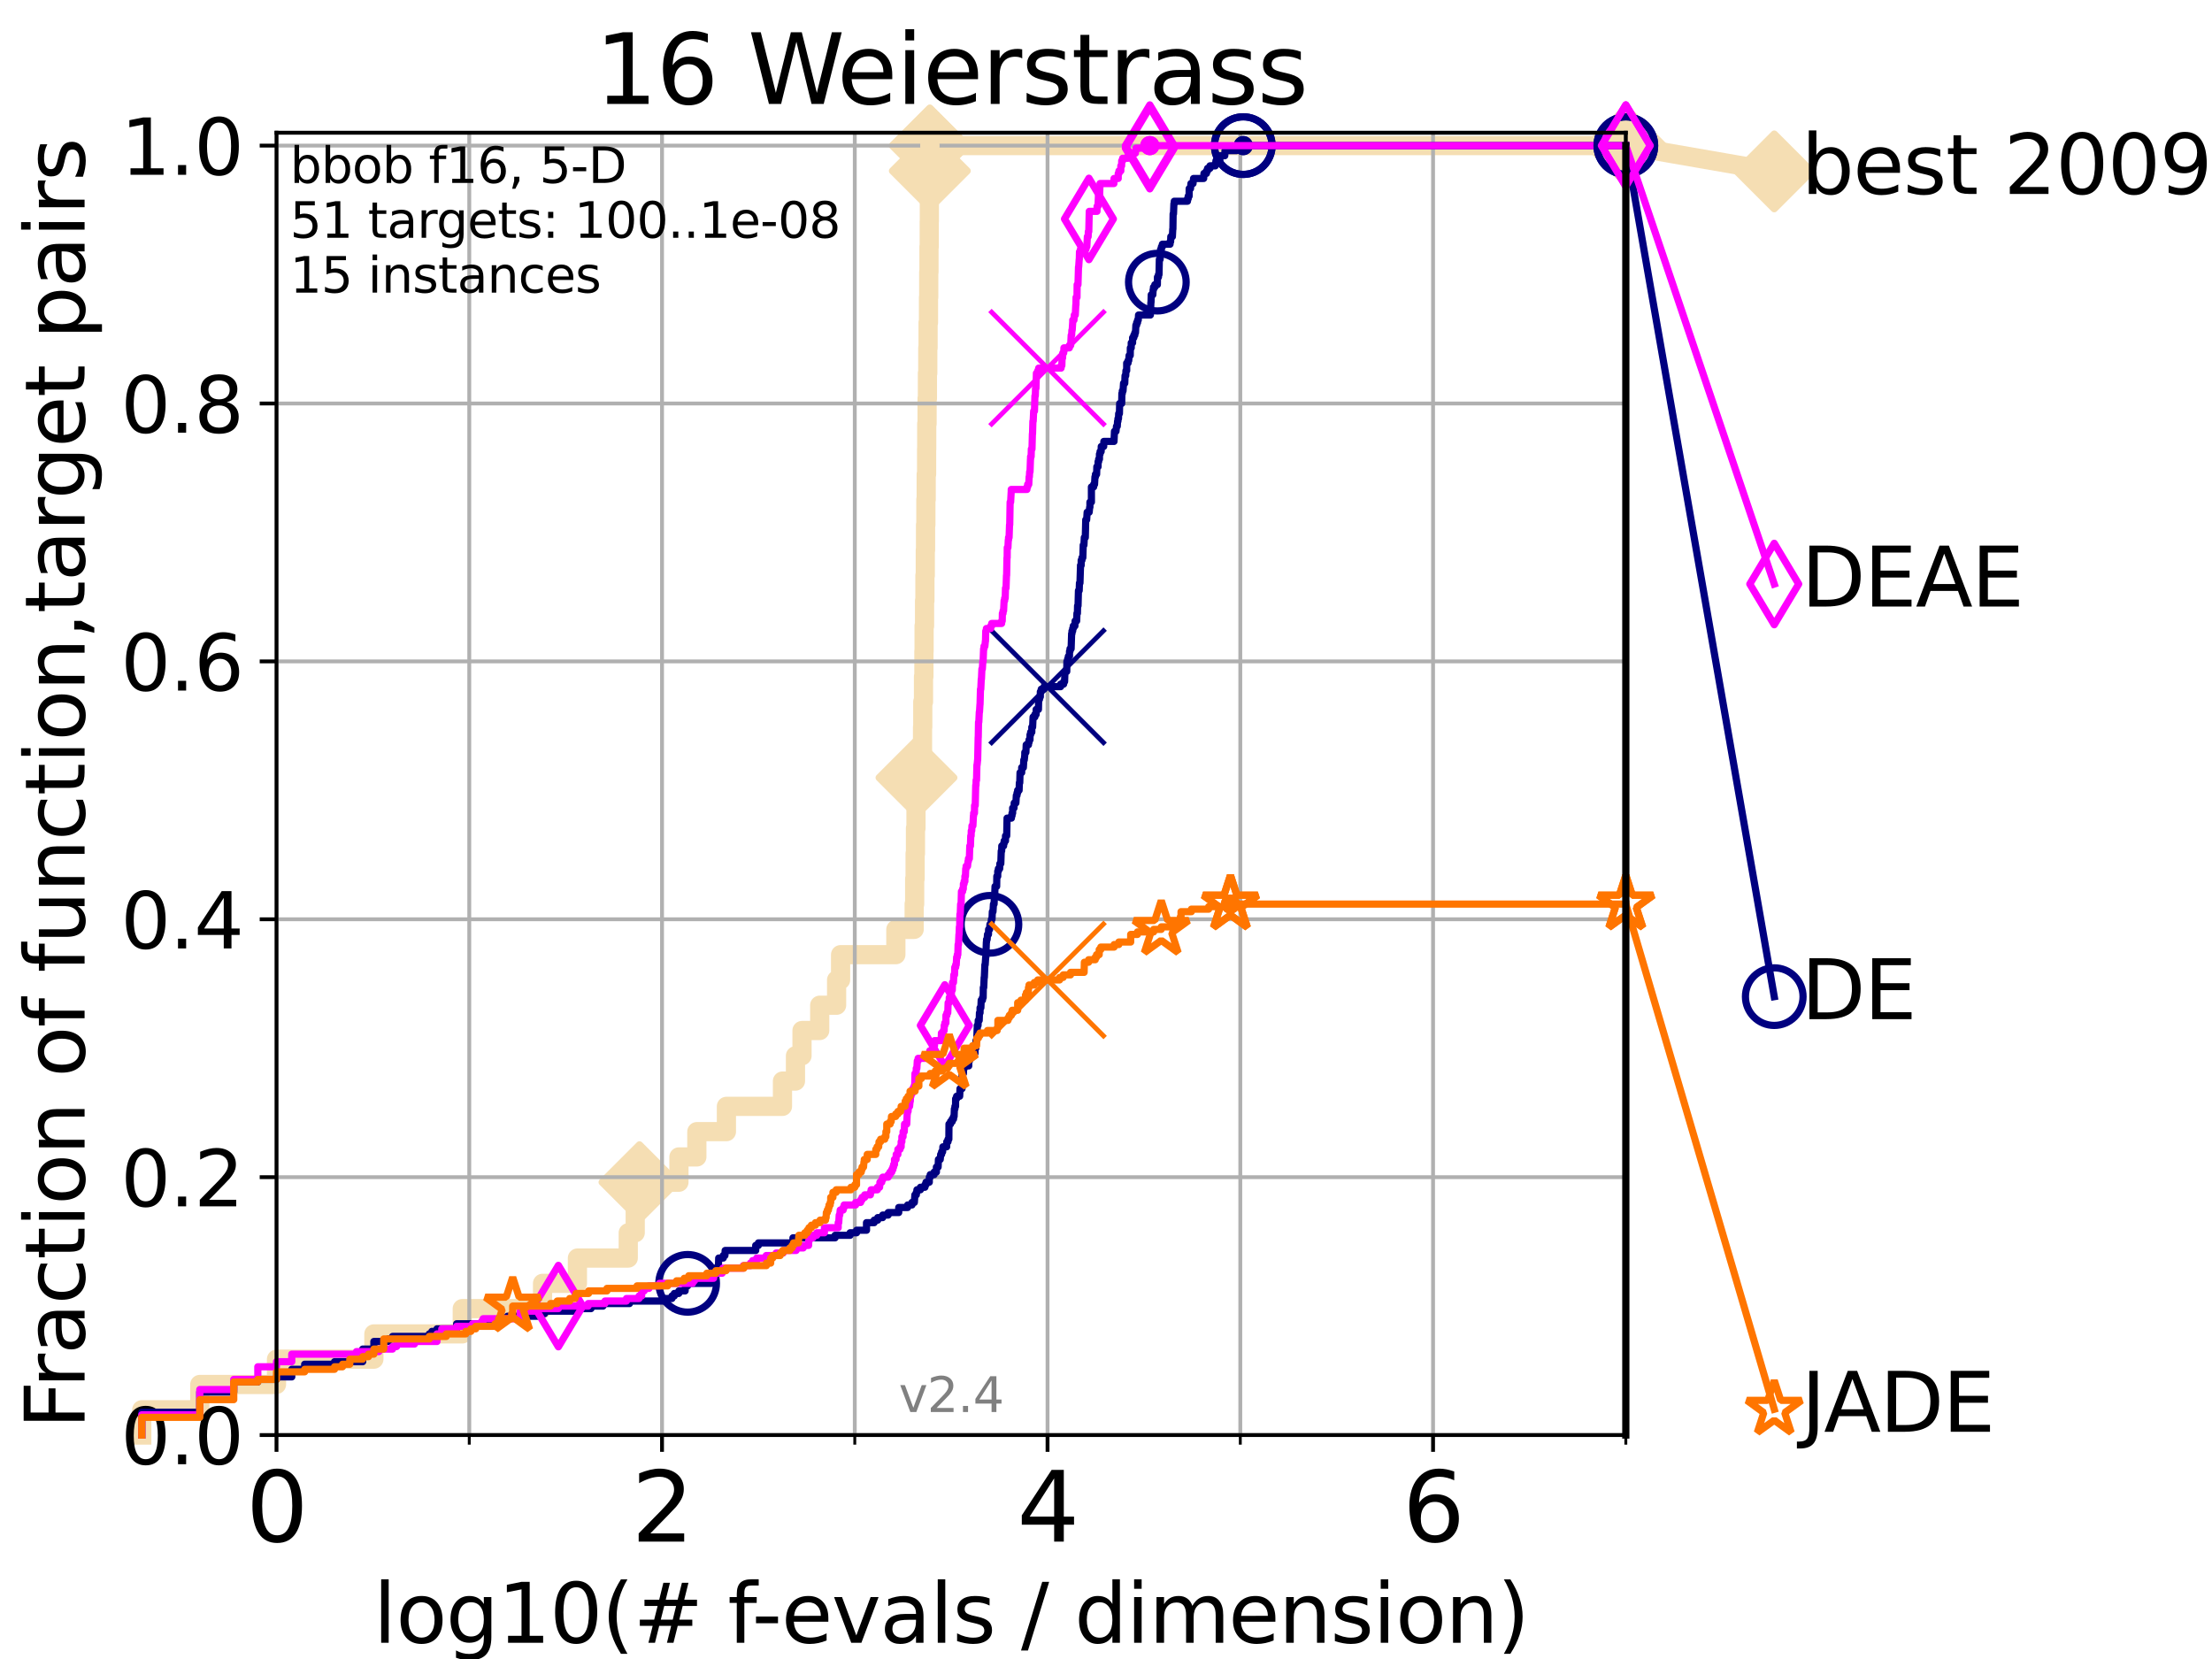 <?xml version="1.0" encoding="utf-8" standalone="no"?>
<!DOCTYPE svg PUBLIC "-//W3C//DTD SVG 1.1//EN"
  "http://www.w3.org/Graphics/SVG/1.1/DTD/svg11.dtd">
<svg height="345.6pt" version="1.1" viewBox="0 0 460.8 345.6" width="460.8pt" xmlns="http://www.w3.org/2000/svg" xmlns:xlink="http://www.w3.org/1999/xlink">
 <defs>
  <style type="text/css">*{stroke-linecap:butt;stroke-linejoin:round;}</style>
 </defs>
 <g id="figure_1">
  <g id="patch_1">
   <path d="M 0 345.6 
L 460.8 345.6 
L 460.8 0 
L 0 0 
z
" style="fill:#ffffff;"/>
  </g>
  <g id="axes_1">
   <g id="patch_2">
    <path d="M 57.6 298.944 
L 338.688 298.944 
L 338.688 27.648 
L 57.6 27.648 
z
" style="fill:#ffffff;"/>
   </g>
   <g id="line2d_1">
    <path d="M 29.533 298.944 
L 29.533 293.677 
L 41.621 293.677 
L 41.621 288.41 
L 57.6 288.41 
L 57.6 283.143 
L 77.885 283.143 
L 77.885 277.877 
L 96.301 277.877 
L 96.301 272.61 
L 113.023 272.61 
L 113.023 267.343 
L 120.287 267.343 
L 120.287 262.076 
L 130.875 262.076 
L 130.875 256.809 
L 132.327 256.809 
L 132.327 251.542 
L 133.216 251.542 
L 133.216 246.275 
L 141.436 246.275 
L 141.436 241.009 
L 145.167 241.009 
L 145.167 235.742 
L 151.325 235.742 
L 151.325 230.475 
L 163.004 230.475 
L 163.004 225.208 
L 165.711 225.208 
L 165.711 219.941 
L 167.073 219.941 
L 167.073 214.674 
L 170.762 214.674 
L 170.762 209.407 
L 174.279 209.407 
L 174.279 204.141 
L 175.109 204.141 
L 175.109 198.874 
L 186.623 198.874 
L 186.623 193.607 
L 190.436 193.607 
L 190.436 188.34 
L 190.542 188.34 
L 190.542 183.073 
L 190.634 183.073 
L 190.634 177.806 
L 190.71 177.806 
L 190.71 172.539 
L 190.816 172.539 
L 190.816 167.272 
L 190.92 167.272 
L 190.92 162.006 
L 192.12 162.006 
L 192.12 156.739 
L 192.18 156.739 
L 192.18 151.472 
L 192.228 151.472 
L 192.228 146.205 
L 192.381 146.205 
L 192.381 140.938 
L 192.464 140.938 
L 192.464 135.671 
L 192.502 135.671 
L 192.502 130.404 
L 192.601 130.404 
L 192.601 125.138 
L 192.678 125.138 
L 192.678 119.871 
L 192.755 119.871 
L 192.755 114.604 
L 192.809 114.604 
L 192.809 109.337 
L 192.876 109.337 
L 192.876 104.07 
L 192.943 104.07 
L 192.943 98.803 
L 193.027 98.803 
L 193.027 93.536 
L 193.055 93.536 
L 193.055 88.27 
L 193.128 88.27 
L 193.128 83.003 
L 193.198 83.003 
L 193.198 77.736 
L 193.273 77.736 
L 193.273 72.469 
L 193.334 72.469 
L 193.334 67.202 
L 193.422 67.202 
L 193.422 61.935 
L 193.471 61.935 
L 193.471 56.668 
L 193.523 56.668 
L 193.523 51.402 
L 193.578 51.402 
L 193.578 46.135 
L 193.601 46.135 
L 193.601 40.868 
L 193.646 40.868 
L 193.646 35.601 
L 193.701 35.601 
L 193.701 30.334 
L 338.688 30.334 
" style="fill:none;stroke:#f5deb3;stroke-linecap:square;stroke-width:4;"/>
   </g>
   <g id="line2d_2">
    <defs>
     <path d="M 0 7.778 
L 7.778 0 
L 0 -7.778 
L -7.778 0 
z
" id="m85b2fe6a41" style="stroke:#f5deb3;stroke-linejoin:miter;stroke-width:1.5;"/>
    </defs>
    <g>
     <use style="fill:#f5deb3;stroke:#f5deb3;stroke-linejoin:miter;stroke-width:1.5;" x="133.216" xlink:href="#m85b2fe6a41" y="246.275"/>
     <use style="fill:#f5deb3;stroke:#f5deb3;stroke-linejoin:miter;stroke-width:1.5;" x="190.92" xlink:href="#m85b2fe6a41" y="162.006"/>
     <use style="fill:#f5deb3;stroke:#f5deb3;stroke-linejoin:miter;stroke-width:1.5;" x="193.701" xlink:href="#m85b2fe6a41" y="35.601"/>
     <use style="fill:#f5deb3;stroke:#f5deb3;stroke-linejoin:miter;stroke-width:1.5;" x="193.701" xlink:href="#m85b2fe6a41" y="30.334"/>
     <use style="fill:#f5deb3;stroke:#f5deb3;stroke-linejoin:miter;stroke-width:1.5;" x="193.701" xlink:href="#m85b2fe6a41" y="30.334"/>
     <use style="fill:#f5deb3;stroke:#f5deb3;stroke-linejoin:miter;stroke-width:1.5;" x="338.688" xlink:href="#m85b2fe6a41" y="30.334"/>
    </g>
   </g>
   <g id="line2d_3">
    <path style="fill:none;stroke:#f5deb3;stroke-linecap:square;stroke-width:4;"/>
    <g/>
   </g>
   <g id="line2d_4">
    <path d="M 338.688 30.334 
L 369.608 35.706 
" style="fill:none;stroke:#f5deb3;stroke-linecap:square;stroke-width:4;"/>
    <g>
     <use style="fill:#f5deb3;stroke:#f5deb3;stroke-linejoin:miter;stroke-width:1.5;" x="338.688" xlink:href="#m85b2fe6a41" y="30.334"/>
     <use style="fill:#f5deb3;stroke:#f5deb3;stroke-linejoin:miter;stroke-width:1.5;" x="369.608" xlink:href="#m85b2fe6a41" y="35.706"/>
    </g>
   </g>
   <g id="matplotlib.axis_1">
    <g id="xtick_1">
     <g id="line2d_5">
      <path clip-path="url(#p0a31ba6ff7)" d="M 57.6 298.944 
L 57.6 27.648 
" style="fill:none;stroke:#b0b0b0;stroke-linecap:square;stroke-width:0.8;"/>
     </g>
     <g id="line2d_6">
      <defs>
       <path d="M 0 0 
L 0 3.5 
" id="mffcd31b216" style="stroke:#000000;stroke-width:0.8;"/>
      </defs>
      <g>
       <use style="stroke:#000000;stroke-width:0.8;" x="57.6" xlink:href="#mffcd31b216" y="298.944"/>
      </g>
     </g>
     <g id="text_1">
      <!-- 0 -->
      <g transform="translate(51.237 321.141)scale(0.2 -0.2)">
       <defs>
        <path d="M 2034 4250 
Q 1547 4250 1301 3770 
Q 1056 3291 1056 2328 
Q 1056 1369 1301 889 
Q 1547 409 2034 409 
Q 2525 409 2770 889 
Q 3016 1369 3016 2328 
Q 3016 3291 2770 3770 
Q 2525 4250 2034 4250 
z
M 2034 4750 
Q 2819 4750 3233 4129 
Q 3647 3509 3647 2328 
Q 3647 1150 3233 529 
Q 2819 -91 2034 -91 
Q 1250 -91 836 529 
Q 422 1150 422 2328 
Q 422 3509 836 4129 
Q 1250 4750 2034 4750 
z
" id="DejaVuSans-30" transform="scale(0.016)"/>
       </defs>
       <use xlink:href="#DejaVuSans-30"/>
      </g>
     </g>
    </g>
    <g id="xtick_2">
     <g id="line2d_7">
      <path clip-path="url(#p0a31ba6ff7)" d="M 137.911 298.944 
L 137.911 27.648 
" style="fill:none;stroke:#b0b0b0;stroke-linecap:square;stroke-width:0.8;"/>
     </g>
     <g id="line2d_8">
      <g>
       <use style="stroke:#000000;stroke-width:0.8;" x="137.911" xlink:href="#mffcd31b216" y="298.944"/>
      </g>
     </g>
     <g id="text_2">
      <!-- 2 -->
      <g transform="translate(131.548 321.141)scale(0.2 -0.2)">
       <defs>
        <path d="M 1228 531 
L 3431 531 
L 3431 0 
L 469 0 
L 469 531 
Q 828 903 1448 1529 
Q 2069 2156 2228 2338 
Q 2531 2678 2651 2914 
Q 2772 3150 2772 3378 
Q 2772 3750 2511 3984 
Q 2250 4219 1831 4219 
Q 1534 4219 1204 4116 
Q 875 4013 500 3803 
L 500 4441 
Q 881 4594 1212 4672 
Q 1544 4750 1819 4750 
Q 2544 4750 2975 4387 
Q 3406 4025 3406 3419 
Q 3406 3131 3298 2873 
Q 3191 2616 2906 2266 
Q 2828 2175 2409 1742 
Q 1991 1309 1228 531 
z
" id="DejaVuSans-32" transform="scale(0.016)"/>
       </defs>
       <use xlink:href="#DejaVuSans-32"/>
      </g>
     </g>
    </g>
    <g id="xtick_3">
     <g id="line2d_9">
      <path clip-path="url(#p0a31ba6ff7)" d="M 218.222 298.944 
L 218.222 27.648 
" style="fill:none;stroke:#b0b0b0;stroke-linecap:square;stroke-width:0.8;"/>
     </g>
     <g id="line2d_10">
      <g>
       <use style="stroke:#000000;stroke-width:0.8;" x="218.222" xlink:href="#mffcd31b216" y="298.944"/>
      </g>
     </g>
     <g id="text_3">
      <!-- 4 -->
      <g transform="translate(211.859 321.141)scale(0.2 -0.2)">
       <defs>
        <path d="M 2419 4116 
L 825 1625 
L 2419 1625 
L 2419 4116 
z
M 2253 4666 
L 3047 4666 
L 3047 1625 
L 3713 1625 
L 3713 1100 
L 3047 1100 
L 3047 0 
L 2419 0 
L 2419 1100 
L 313 1100 
L 313 1709 
L 2253 4666 
z
" id="DejaVuSans-34" transform="scale(0.016)"/>
       </defs>
       <use xlink:href="#DejaVuSans-34"/>
      </g>
     </g>
    </g>
    <g id="xtick_4">
     <g id="line2d_11">
      <path clip-path="url(#p0a31ba6ff7)" d="M 298.533 298.944 
L 298.533 27.648 
" style="fill:none;stroke:#b0b0b0;stroke-linecap:square;stroke-width:0.8;"/>
     </g>
     <g id="line2d_12">
      <g>
       <use style="stroke:#000000;stroke-width:0.8;" x="298.533" xlink:href="#mffcd31b216" y="298.944"/>
      </g>
     </g>
     <g id="text_4">
      <!-- 6 -->
      <g transform="translate(292.17 321.141)scale(0.2 -0.2)">
       <defs>
        <path d="M 2113 2584 
Q 1688 2584 1439 2293 
Q 1191 2003 1191 1497 
Q 1191 994 1439 701 
Q 1688 409 2113 409 
Q 2538 409 2786 701 
Q 3034 994 3034 1497 
Q 3034 2003 2786 2293 
Q 2538 2584 2113 2584 
z
M 3366 4563 
L 3366 3988 
Q 3128 4100 2886 4159 
Q 2644 4219 2406 4219 
Q 1781 4219 1451 3797 
Q 1122 3375 1075 2522 
Q 1259 2794 1537 2939 
Q 1816 3084 2150 3084 
Q 2853 3084 3261 2657 
Q 3669 2231 3669 1497 
Q 3669 778 3244 343 
Q 2819 -91 2113 -91 
Q 1303 -91 875 529 
Q 447 1150 447 2328 
Q 447 3434 972 4092 
Q 1497 4750 2381 4750 
Q 2619 4750 2861 4703 
Q 3103 4656 3366 4563 
z
" id="DejaVuSans-36" transform="scale(0.016)"/>
       </defs>
       <use xlink:href="#DejaVuSans-36"/>
      </g>
     </g>
    </g>
    <g id="xtick_5">
     <g id="line2d_13">
      <path clip-path="url(#p0a31ba6ff7)" d="M 97.755 298.944 
L 97.755 27.648 
" style="fill:none;stroke:#b0b0b0;stroke-linecap:square;stroke-width:0.8;"/>
     </g>
     <g id="line2d_14">
      <defs>
       <path d="M 0 0 
L 0 2 
" id="m37d925aedf" style="stroke:#000000;stroke-width:0.6;"/>
      </defs>
      <g>
       <use style="stroke:#000000;stroke-width:0.6;" x="97.755" xlink:href="#m37d925aedf" y="298.944"/>
      </g>
     </g>
    </g>
    <g id="xtick_6">
     <g id="line2d_15">
      <path clip-path="url(#p0a31ba6ff7)" d="M 178.066 298.944 
L 178.066 27.648 
" style="fill:none;stroke:#b0b0b0;stroke-linecap:square;stroke-width:0.8;"/>
     </g>
     <g id="line2d_16">
      <g>
       <use style="stroke:#000000;stroke-width:0.6;" x="178.066" xlink:href="#m37d925aedf" y="298.944"/>
      </g>
     </g>
    </g>
    <g id="xtick_7">
     <g id="line2d_17">
      <path clip-path="url(#p0a31ba6ff7)" d="M 258.377 298.944 
L 258.377 27.648 
" style="fill:none;stroke:#b0b0b0;stroke-linecap:square;stroke-width:0.8;"/>
     </g>
     <g id="line2d_18">
      <g>
       <use style="stroke:#000000;stroke-width:0.6;" x="258.377" xlink:href="#m37d925aedf" y="298.944"/>
      </g>
     </g>
    </g>
    <g id="xtick_8">
     <g id="line2d_19">
      <path clip-path="url(#p0a31ba6ff7)" d="M 338.688 298.944 
L 338.688 27.648 
" style="fill:none;stroke:#b0b0b0;stroke-linecap:square;stroke-width:0.8;"/>
     </g>
     <g id="line2d_20">
      <g>
       <use style="stroke:#000000;stroke-width:0.6;" x="338.688" xlink:href="#m37d925aedf" y="298.944"/>
      </g>
     </g>
    </g>
    <g id="text_5">
     <!-- log10(# f-evals / dimension) -->
     <g transform="translate(77.764 342.218)scale(0.17 -0.17)">
      <defs>
       <path d="M 603 4863 
L 1178 4863 
L 1178 0 
L 603 0 
L 603 4863 
z
" id="DejaVuSans-6c" transform="scale(0.016)"/>
       <path d="M 1959 3097 
Q 1497 3097 1228 2736 
Q 959 2375 959 1747 
Q 959 1119 1226 758 
Q 1494 397 1959 397 
Q 2419 397 2687 759 
Q 2956 1122 2956 1747 
Q 2956 2369 2687 2733 
Q 2419 3097 1959 3097 
z
M 1959 3584 
Q 2709 3584 3137 3096 
Q 3566 2609 3566 1747 
Q 3566 888 3137 398 
Q 2709 -91 1959 -91 
Q 1206 -91 779 398 
Q 353 888 353 1747 
Q 353 2609 779 3096 
Q 1206 3584 1959 3584 
z
" id="DejaVuSans-6f" transform="scale(0.016)"/>
       <path d="M 2906 1791 
Q 2906 2416 2648 2759 
Q 2391 3103 1925 3103 
Q 1463 3103 1205 2759 
Q 947 2416 947 1791 
Q 947 1169 1205 825 
Q 1463 481 1925 481 
Q 2391 481 2648 825 
Q 2906 1169 2906 1791 
z
M 3481 434 
Q 3481 -459 3084 -895 
Q 2688 -1331 1869 -1331 
Q 1566 -1331 1297 -1286 
Q 1028 -1241 775 -1147 
L 775 -588 
Q 1028 -725 1275 -790 
Q 1522 -856 1778 -856 
Q 2344 -856 2625 -561 
Q 2906 -266 2906 331 
L 2906 616 
Q 2728 306 2450 153 
Q 2172 0 1784 0 
Q 1141 0 747 490 
Q 353 981 353 1791 
Q 353 2603 747 3093 
Q 1141 3584 1784 3584 
Q 2172 3584 2450 3431 
Q 2728 3278 2906 2969 
L 2906 3500 
L 3481 3500 
L 3481 434 
z
" id="DejaVuSans-67" transform="scale(0.016)"/>
       <path d="M 794 531 
L 1825 531 
L 1825 4091 
L 703 3866 
L 703 4441 
L 1819 4666 
L 2450 4666 
L 2450 531 
L 3481 531 
L 3481 0 
L 794 0 
L 794 531 
z
" id="DejaVuSans-31" transform="scale(0.016)"/>
       <path d="M 1984 4856 
Q 1566 4138 1362 3434 
Q 1159 2731 1159 2009 
Q 1159 1288 1364 580 
Q 1569 -128 1984 -844 
L 1484 -844 
Q 1016 -109 783 600 
Q 550 1309 550 2009 
Q 550 2706 781 3412 
Q 1013 4119 1484 4856 
L 1984 4856 
z
" id="DejaVuSans-28" transform="scale(0.016)"/>
       <path d="M 3272 2816 
L 2363 2816 
L 2100 1772 
L 3016 1772 
L 3272 2816 
z
M 2803 4594 
L 2478 3297 
L 3391 3297 
L 3719 4594 
L 4219 4594 
L 3897 3297 
L 4872 3297 
L 4872 2816 
L 3775 2816 
L 3519 1772 
L 4513 1772 
L 4513 1294 
L 3397 1294 
L 3072 0 
L 2572 0 
L 2894 1294 
L 1978 1294 
L 1656 0 
L 1153 0 
L 1478 1294 
L 494 1294 
L 494 1772 
L 1594 1772 
L 1856 2816 
L 850 2816 
L 850 3297 
L 1978 3297 
L 2297 4594 
L 2803 4594 
z
" id="DejaVuSans-23" transform="scale(0.016)"/>
       <path id="DejaVuSans-20" transform="scale(0.016)"/>
       <path d="M 2375 4863 
L 2375 4384 
L 1825 4384 
Q 1516 4384 1395 4259 
Q 1275 4134 1275 3809 
L 1275 3500 
L 2222 3500 
L 2222 3053 
L 1275 3053 
L 1275 0 
L 697 0 
L 697 3053 
L 147 3053 
L 147 3500 
L 697 3500 
L 697 3744 
Q 697 4328 969 4595 
Q 1241 4863 1831 4863 
L 2375 4863 
z
" id="DejaVuSans-66" transform="scale(0.016)"/>
       <path d="M 313 2009 
L 1997 2009 
L 1997 1497 
L 313 1497 
L 313 2009 
z
" id="DejaVuSans-2d" transform="scale(0.016)"/>
       <path d="M 3597 1894 
L 3597 1613 
L 953 1613 
Q 991 1019 1311 708 
Q 1631 397 2203 397 
Q 2534 397 2845 478 
Q 3156 559 3463 722 
L 3463 178 
Q 3153 47 2828 -22 
Q 2503 -91 2169 -91 
Q 1331 -91 842 396 
Q 353 884 353 1716 
Q 353 2575 817 3079 
Q 1281 3584 2069 3584 
Q 2775 3584 3186 3129 
Q 3597 2675 3597 1894 
z
M 3022 2063 
Q 3016 2534 2758 2815 
Q 2500 3097 2075 3097 
Q 1594 3097 1305 2825 
Q 1016 2553 972 2059 
L 3022 2063 
z
" id="DejaVuSans-65" transform="scale(0.016)"/>
       <path d="M 191 3500 
L 800 3500 
L 1894 563 
L 2988 3500 
L 3597 3500 
L 2284 0 
L 1503 0 
L 191 3500 
z
" id="DejaVuSans-76" transform="scale(0.016)"/>
       <path d="M 2194 1759 
Q 1497 1759 1228 1600 
Q 959 1441 959 1056 
Q 959 750 1161 570 
Q 1363 391 1709 391 
Q 2188 391 2477 730 
Q 2766 1069 2766 1631 
L 2766 1759 
L 2194 1759 
z
M 3341 1997 
L 3341 0 
L 2766 0 
L 2766 531 
Q 2569 213 2275 61 
Q 1981 -91 1556 -91 
Q 1019 -91 701 211 
Q 384 513 384 1019 
Q 384 1609 779 1909 
Q 1175 2209 1959 2209 
L 2766 2209 
L 2766 2266 
Q 2766 2663 2505 2880 
Q 2244 3097 1772 3097 
Q 1472 3097 1187 3025 
Q 903 2953 641 2809 
L 641 3341 
Q 956 3463 1253 3523 
Q 1550 3584 1831 3584 
Q 2591 3584 2966 3190 
Q 3341 2797 3341 1997 
z
" id="DejaVuSans-61" transform="scale(0.016)"/>
       <path d="M 2834 3397 
L 2834 2853 
Q 2591 2978 2328 3040 
Q 2066 3103 1784 3103 
Q 1356 3103 1142 2972 
Q 928 2841 928 2578 
Q 928 2378 1081 2264 
Q 1234 2150 1697 2047 
L 1894 2003 
Q 2506 1872 2764 1633 
Q 3022 1394 3022 966 
Q 3022 478 2636 193 
Q 2250 -91 1575 -91 
Q 1294 -91 989 -36 
Q 684 19 347 128 
L 347 722 
Q 666 556 975 473 
Q 1284 391 1588 391 
Q 1994 391 2212 530 
Q 2431 669 2431 922 
Q 2431 1156 2273 1281 
Q 2116 1406 1581 1522 
L 1381 1569 
Q 847 1681 609 1914 
Q 372 2147 372 2553 
Q 372 3047 722 3315 
Q 1072 3584 1716 3584 
Q 2034 3584 2315 3537 
Q 2597 3491 2834 3397 
z
" id="DejaVuSans-73" transform="scale(0.016)"/>
       <path d="M 1625 4666 
L 2156 4666 
L 531 -594 
L 0 -594 
L 1625 4666 
z
" id="DejaVuSans-2f" transform="scale(0.016)"/>
       <path d="M 2906 2969 
L 2906 4863 
L 3481 4863 
L 3481 0 
L 2906 0 
L 2906 525 
Q 2725 213 2448 61 
Q 2172 -91 1784 -91 
Q 1150 -91 751 415 
Q 353 922 353 1747 
Q 353 2572 751 3078 
Q 1150 3584 1784 3584 
Q 2172 3584 2448 3432 
Q 2725 3281 2906 2969 
z
M 947 1747 
Q 947 1113 1208 752 
Q 1469 391 1925 391 
Q 2381 391 2643 752 
Q 2906 1113 2906 1747 
Q 2906 2381 2643 2742 
Q 2381 3103 1925 3103 
Q 1469 3103 1208 2742 
Q 947 2381 947 1747 
z
" id="DejaVuSans-64" transform="scale(0.016)"/>
       <path d="M 603 3500 
L 1178 3500 
L 1178 0 
L 603 0 
L 603 3500 
z
M 603 4863 
L 1178 4863 
L 1178 4134 
L 603 4134 
L 603 4863 
z
" id="DejaVuSans-69" transform="scale(0.016)"/>
       <path d="M 3328 2828 
Q 3544 3216 3844 3400 
Q 4144 3584 4550 3584 
Q 5097 3584 5394 3201 
Q 5691 2819 5691 2113 
L 5691 0 
L 5113 0 
L 5113 2094 
Q 5113 2597 4934 2840 
Q 4756 3084 4391 3084 
Q 3944 3084 3684 2787 
Q 3425 2491 3425 1978 
L 3425 0 
L 2847 0 
L 2847 2094 
Q 2847 2600 2669 2842 
Q 2491 3084 2119 3084 
Q 1678 3084 1418 2786 
Q 1159 2488 1159 1978 
L 1159 0 
L 581 0 
L 581 3500 
L 1159 3500 
L 1159 2956 
Q 1356 3278 1631 3431 
Q 1906 3584 2284 3584 
Q 2666 3584 2933 3390 
Q 3200 3197 3328 2828 
z
" id="DejaVuSans-6d" transform="scale(0.016)"/>
       <path d="M 3513 2113 
L 3513 0 
L 2938 0 
L 2938 2094 
Q 2938 2591 2744 2837 
Q 2550 3084 2163 3084 
Q 1697 3084 1428 2787 
Q 1159 2491 1159 1978 
L 1159 0 
L 581 0 
L 581 3500 
L 1159 3500 
L 1159 2956 
Q 1366 3272 1645 3428 
Q 1925 3584 2291 3584 
Q 2894 3584 3203 3211 
Q 3513 2838 3513 2113 
z
" id="DejaVuSans-6e" transform="scale(0.016)"/>
       <path d="M 513 4856 
L 1013 4856 
Q 1481 4119 1714 3412 
Q 1947 2706 1947 2009 
Q 1947 1309 1714 600 
Q 1481 -109 1013 -844 
L 513 -844 
Q 928 -128 1133 580 
Q 1338 1288 1338 2009 
Q 1338 2731 1133 3434 
Q 928 4138 513 4856 
z
" id="DejaVuSans-29" transform="scale(0.016)"/>
      </defs>
      <use xlink:href="#DejaVuSans-6c"/>
      <use x="27.783" xlink:href="#DejaVuSans-6f"/>
      <use x="88.965" xlink:href="#DejaVuSans-67"/>
      <use x="152.441" xlink:href="#DejaVuSans-31"/>
      <use x="216.064" xlink:href="#DejaVuSans-30"/>
      <use x="279.688" xlink:href="#DejaVuSans-28"/>
      <use x="318.701" xlink:href="#DejaVuSans-23"/>
      <use x="402.49" xlink:href="#DejaVuSans-20"/>
      <use x="434.277" xlink:href="#DejaVuSans-66"/>
      <use x="463.982" xlink:href="#DejaVuSans-2d"/>
      <use x="500.066" xlink:href="#DejaVuSans-65"/>
      <use x="561.59" xlink:href="#DejaVuSans-76"/>
      <use x="620.77" xlink:href="#DejaVuSans-61"/>
      <use x="682.049" xlink:href="#DejaVuSans-6c"/>
      <use x="709.832" xlink:href="#DejaVuSans-73"/>
      <use x="761.932" xlink:href="#DejaVuSans-20"/>
      <use x="793.719" xlink:href="#DejaVuSans-2f"/>
      <use x="827.41" xlink:href="#DejaVuSans-20"/>
      <use x="859.197" xlink:href="#DejaVuSans-64"/>
      <use x="922.674" xlink:href="#DejaVuSans-69"/>
      <use x="950.457" xlink:href="#DejaVuSans-6d"/>
      <use x="1047.869" xlink:href="#DejaVuSans-65"/>
      <use x="1109.393" xlink:href="#DejaVuSans-6e"/>
      <use x="1172.771" xlink:href="#DejaVuSans-73"/>
      <use x="1224.871" xlink:href="#DejaVuSans-69"/>
      <use x="1252.654" xlink:href="#DejaVuSans-6f"/>
      <use x="1313.836" xlink:href="#DejaVuSans-6e"/>
      <use x="1377.215" xlink:href="#DejaVuSans-29"/>
     </g>
    </g>
   </g>
   <g id="matplotlib.axis_2">
    <g id="ytick_1">
     <g id="line2d_21">
      <path clip-path="url(#p0a31ba6ff7)" d="M 57.6 298.944 
L 338.688 298.944 
" style="fill:none;stroke:#b0b0b0;stroke-linecap:square;stroke-width:0.8;"/>
     </g>
     <g id="line2d_22">
      <defs>
       <path d="M 0 0 
L -3.5 0 
" id="m636bcef966" style="stroke:#000000;stroke-width:0.8;"/>
      </defs>
      <g>
       <use style="stroke:#000000;stroke-width:0.8;" x="57.6" xlink:href="#m636bcef966" y="298.944"/>
      </g>
     </g>
     <g id="text_6">
      <!-- 0.0 -->
      <g transform="translate(25.155 305.023)scale(0.16 -0.16)">
       <defs>
        <path d="M 684 794 
L 1344 794 
L 1344 0 
L 684 0 
L 684 794 
z
" id="DejaVuSans-2e" transform="scale(0.016)"/>
       </defs>
       <use xlink:href="#DejaVuSans-30"/>
       <use x="63.623" xlink:href="#DejaVuSans-2e"/>
       <use x="95.41" xlink:href="#DejaVuSans-30"/>
      </g>
     </g>
    </g>
    <g id="ytick_2">
     <g id="line2d_23">
      <path clip-path="url(#p0a31ba6ff7)" d="M 57.6 245.222 
L 338.688 245.222 
" style="fill:none;stroke:#b0b0b0;stroke-linecap:square;stroke-width:0.8;"/>
     </g>
     <g id="line2d_24">
      <g>
       <use style="stroke:#000000;stroke-width:0.8;" x="57.6" xlink:href="#m636bcef966" y="245.222"/>
      </g>
     </g>
     <g id="text_7">
      <!-- 0.2 -->
      <g transform="translate(25.155 251.301)scale(0.16 -0.16)">
       <use xlink:href="#DejaVuSans-30"/>
       <use x="63.623" xlink:href="#DejaVuSans-2e"/>
       <use x="95.41" xlink:href="#DejaVuSans-32"/>
      </g>
     </g>
    </g>
    <g id="ytick_3">
     <g id="line2d_25">
      <path clip-path="url(#p0a31ba6ff7)" d="M 57.6 191.5 
L 338.688 191.5 
" style="fill:none;stroke:#b0b0b0;stroke-linecap:square;stroke-width:0.8;"/>
     </g>
     <g id="line2d_26">
      <g>
       <use style="stroke:#000000;stroke-width:0.8;" x="57.6" xlink:href="#m636bcef966" y="191.5"/>
      </g>
     </g>
     <g id="text_8">
      <!-- 0.4 -->
      <g transform="translate(25.155 197.579)scale(0.16 -0.16)">
       <use xlink:href="#DejaVuSans-30"/>
       <use x="63.623" xlink:href="#DejaVuSans-2e"/>
       <use x="95.41" xlink:href="#DejaVuSans-34"/>
      </g>
     </g>
    </g>
    <g id="ytick_4">
     <g id="line2d_27">
      <path clip-path="url(#p0a31ba6ff7)" d="M 57.6 137.778 
L 338.688 137.778 
" style="fill:none;stroke:#b0b0b0;stroke-linecap:square;stroke-width:0.8;"/>
     </g>
     <g id="line2d_28">
      <g>
       <use style="stroke:#000000;stroke-width:0.8;" x="57.6" xlink:href="#m636bcef966" y="137.778"/>
      </g>
     </g>
     <g id="text_9">
      <!-- 0.6 -->
      <g transform="translate(25.155 143.857)scale(0.16 -0.16)">
       <use xlink:href="#DejaVuSans-30"/>
       <use x="63.623" xlink:href="#DejaVuSans-2e"/>
       <use x="95.41" xlink:href="#DejaVuSans-36"/>
      </g>
     </g>
    </g>
    <g id="ytick_5">
     <g id="line2d_29">
      <path clip-path="url(#p0a31ba6ff7)" d="M 57.6 84.056 
L 338.688 84.056 
" style="fill:none;stroke:#b0b0b0;stroke-linecap:square;stroke-width:0.8;"/>
     </g>
     <g id="line2d_30">
      <g>
       <use style="stroke:#000000;stroke-width:0.8;" x="57.6" xlink:href="#m636bcef966" y="84.056"/>
      </g>
     </g>
     <g id="text_10">
      <!-- 0.8 -->
      <g transform="translate(25.155 90.135)scale(0.16 -0.16)">
       <defs>
        <path d="M 2034 2216 
Q 1584 2216 1326 1975 
Q 1069 1734 1069 1313 
Q 1069 891 1326 650 
Q 1584 409 2034 409 
Q 2484 409 2743 651 
Q 3003 894 3003 1313 
Q 3003 1734 2745 1975 
Q 2488 2216 2034 2216 
z
M 1403 2484 
Q 997 2584 770 2862 
Q 544 3141 544 3541 
Q 544 4100 942 4425 
Q 1341 4750 2034 4750 
Q 2731 4750 3128 4425 
Q 3525 4100 3525 3541 
Q 3525 3141 3298 2862 
Q 3072 2584 2669 2484 
Q 3125 2378 3379 2068 
Q 3634 1759 3634 1313 
Q 3634 634 3220 271 
Q 2806 -91 2034 -91 
Q 1263 -91 848 271 
Q 434 634 434 1313 
Q 434 1759 690 2068 
Q 947 2378 1403 2484 
z
M 1172 3481 
Q 1172 3119 1398 2916 
Q 1625 2713 2034 2713 
Q 2441 2713 2670 2916 
Q 2900 3119 2900 3481 
Q 2900 3844 2670 4047 
Q 2441 4250 2034 4250 
Q 1625 4250 1398 4047 
Q 1172 3844 1172 3481 
z
" id="DejaVuSans-38" transform="scale(0.016)"/>
       </defs>
       <use xlink:href="#DejaVuSans-30"/>
       <use x="63.623" xlink:href="#DejaVuSans-2e"/>
       <use x="95.41" xlink:href="#DejaVuSans-38"/>
      </g>
     </g>
    </g>
    <g id="ytick_6">
     <g id="line2d_31">
      <path clip-path="url(#p0a31ba6ff7)" d="M 57.6 30.334 
L 338.688 30.334 
" style="fill:none;stroke:#b0b0b0;stroke-linecap:square;stroke-width:0.8;"/>
     </g>
     <g id="line2d_32">
      <g>
       <use style="stroke:#000000;stroke-width:0.8;" x="57.6" xlink:href="#m636bcef966" y="30.334"/>
      </g>
     </g>
     <g id="text_11">
      <!-- 1.0 -->
      <g transform="translate(25.155 36.413)scale(0.16 -0.16)">
       <use xlink:href="#DejaVuSans-31"/>
       <use x="63.623" xlink:href="#DejaVuSans-2e"/>
       <use x="95.41" xlink:href="#DejaVuSans-30"/>
      </g>
     </g>
    </g>
    <g id="text_12">
     <!-- Fraction of function,target pairs -->
     <g transform="translate(17.62 297.681)rotate(-90)scale(0.17 -0.17)">
      <defs>
       <path d="M 628 4666 
L 3309 4666 
L 3309 4134 
L 1259 4134 
L 1259 2759 
L 3109 2759 
L 3109 2228 
L 1259 2228 
L 1259 0 
L 628 0 
L 628 4666 
z
" id="DejaVuSans-46" transform="scale(0.016)"/>
       <path d="M 2631 2963 
Q 2534 3019 2420 3045 
Q 2306 3072 2169 3072 
Q 1681 3072 1420 2755 
Q 1159 2438 1159 1844 
L 1159 0 
L 581 0 
L 581 3500 
L 1159 3500 
L 1159 2956 
Q 1341 3275 1631 3429 
Q 1922 3584 2338 3584 
Q 2397 3584 2469 3576 
Q 2541 3569 2628 3553 
L 2631 2963 
z
" id="DejaVuSans-72" transform="scale(0.016)"/>
       <path d="M 3122 3366 
L 3122 2828 
Q 2878 2963 2633 3030 
Q 2388 3097 2138 3097 
Q 1578 3097 1268 2742 
Q 959 2388 959 1747 
Q 959 1106 1268 751 
Q 1578 397 2138 397 
Q 2388 397 2633 464 
Q 2878 531 3122 666 
L 3122 134 
Q 2881 22 2623 -34 
Q 2366 -91 2075 -91 
Q 1284 -91 818 406 
Q 353 903 353 1747 
Q 353 2603 823 3093 
Q 1294 3584 2113 3584 
Q 2378 3584 2631 3529 
Q 2884 3475 3122 3366 
z
" id="DejaVuSans-63" transform="scale(0.016)"/>
       <path d="M 1172 4494 
L 1172 3500 
L 2356 3500 
L 2356 3053 
L 1172 3053 
L 1172 1153 
Q 1172 725 1289 603 
Q 1406 481 1766 481 
L 2356 481 
L 2356 0 
L 1766 0 
Q 1100 0 847 248 
Q 594 497 594 1153 
L 594 3053 
L 172 3053 
L 172 3500 
L 594 3500 
L 594 4494 
L 1172 4494 
z
" id="DejaVuSans-74" transform="scale(0.016)"/>
       <path d="M 544 1381 
L 544 3500 
L 1119 3500 
L 1119 1403 
Q 1119 906 1312 657 
Q 1506 409 1894 409 
Q 2359 409 2629 706 
Q 2900 1003 2900 1516 
L 2900 3500 
L 3475 3500 
L 3475 0 
L 2900 0 
L 2900 538 
Q 2691 219 2414 64 
Q 2138 -91 1772 -91 
Q 1169 -91 856 284 
Q 544 659 544 1381 
z
M 1991 3584 
L 1991 3584 
z
" id="DejaVuSans-75" transform="scale(0.016)"/>
       <path d="M 750 794 
L 1409 794 
L 1409 256 
L 897 -744 
L 494 -744 
L 750 256 
L 750 794 
z
" id="DejaVuSans-2c" transform="scale(0.016)"/>
       <path d="M 1159 525 
L 1159 -1331 
L 581 -1331 
L 581 3500 
L 1159 3500 
L 1159 2969 
Q 1341 3281 1617 3432 
Q 1894 3584 2278 3584 
Q 2916 3584 3314 3078 
Q 3713 2572 3713 1747 
Q 3713 922 3314 415 
Q 2916 -91 2278 -91 
Q 1894 -91 1617 61 
Q 1341 213 1159 525 
z
M 3116 1747 
Q 3116 2381 2855 2742 
Q 2594 3103 2138 3103 
Q 1681 3103 1420 2742 
Q 1159 2381 1159 1747 
Q 1159 1113 1420 752 
Q 1681 391 2138 391 
Q 2594 391 2855 752 
Q 3116 1113 3116 1747 
z
" id="DejaVuSans-70" transform="scale(0.016)"/>
      </defs>
      <use xlink:href="#DejaVuSans-46"/>
      <use x="50.27" xlink:href="#DejaVuSans-72"/>
      <use x="91.383" xlink:href="#DejaVuSans-61"/>
      <use x="152.662" xlink:href="#DejaVuSans-63"/>
      <use x="207.643" xlink:href="#DejaVuSans-74"/>
      <use x="246.852" xlink:href="#DejaVuSans-69"/>
      <use x="274.635" xlink:href="#DejaVuSans-6f"/>
      <use x="335.816" xlink:href="#DejaVuSans-6e"/>
      <use x="399.195" xlink:href="#DejaVuSans-20"/>
      <use x="430.982" xlink:href="#DejaVuSans-6f"/>
      <use x="492.164" xlink:href="#DejaVuSans-66"/>
      <use x="527.369" xlink:href="#DejaVuSans-20"/>
      <use x="559.156" xlink:href="#DejaVuSans-66"/>
      <use x="594.361" xlink:href="#DejaVuSans-75"/>
      <use x="657.74" xlink:href="#DejaVuSans-6e"/>
      <use x="721.119" xlink:href="#DejaVuSans-63"/>
      <use x="776.1" xlink:href="#DejaVuSans-74"/>
      <use x="815.309" xlink:href="#DejaVuSans-69"/>
      <use x="843.092" xlink:href="#DejaVuSans-6f"/>
      <use x="904.273" xlink:href="#DejaVuSans-6e"/>
      <use x="967.652" xlink:href="#DejaVuSans-2c"/>
      <use x="999.439" xlink:href="#DejaVuSans-74"/>
      <use x="1038.648" xlink:href="#DejaVuSans-61"/>
      <use x="1099.928" xlink:href="#DejaVuSans-72"/>
      <use x="1139.291" xlink:href="#DejaVuSans-67"/>
      <use x="1202.768" xlink:href="#DejaVuSans-65"/>
      <use x="1264.291" xlink:href="#DejaVuSans-74"/>
      <use x="1303.5" xlink:href="#DejaVuSans-20"/>
      <use x="1335.287" xlink:href="#DejaVuSans-70"/>
      <use x="1398.764" xlink:href="#DejaVuSans-61"/>
      <use x="1460.043" xlink:href="#DejaVuSans-69"/>
      <use x="1487.826" xlink:href="#DejaVuSans-72"/>
      <use x="1528.939" xlink:href="#DejaVuSans-73"/>
     </g>
    </g>
   </g>
   <g id="line2d_33">
    <defs>
     <path d="M 0 1.5 
C 0.398 1.5 0.779 1.342 1.061 1.061 
C 1.342 0.779 1.5 0.398 1.5 0 
C 1.5 -0.398 1.342 -0.779 1.061 -1.061 
C 0.779 -1.342 0.398 -1.5 0 -1.5 
C -0.398 -1.5 -0.779 -1.342 -1.061 -1.061 
C -1.342 -0.779 -1.5 -0.398 -1.5 0 
C -1.5 0.398 -1.342 0.779 -1.061 1.061 
C -0.779 1.342 -0.398 1.5 0 1.5 
z
" id="mc4320d9fe0" style="stroke:#f5deb3;"/>
    </defs>
    <g>
     <use style="fill:#f5deb3;stroke:#f5deb3;" x="193.701" xlink:href="#mc4320d9fe0" y="30.334"/>
     <use style="fill:#f5deb3;stroke:#f5deb3;" x="193.701" xlink:href="#mc4320d9fe0" y="30.334"/>
    </g>
   </g>
   <g id="line2d_34">
    <defs>
     <path d="M 0 1.5 
C 0.398 1.5 0.779 1.342 1.061 1.061 
C 1.342 0.779 1.5 0.398 1.5 0 
C 1.5 -0.398 1.342 -0.779 1.061 -1.061 
C 0.779 -1.342 0.398 -1.5 0 -1.5 
C -0.398 -1.5 -0.779 -1.342 -1.061 -1.061 
C -1.342 -0.779 -1.5 -0.398 -1.5 0 
C -1.5 0.398 -1.342 0.779 -1.061 1.061 
C -0.779 1.342 -0.398 1.5 0 1.5 
z
" id="m0b27f9baf5" style="stroke:#000080;"/>
    </defs>
    <g>
     <use style="fill:#000080;stroke:#000080;" x="258.994" xlink:href="#m0b27f9baf5" y="30.334"/>
     <use style="fill:#000080;stroke:#000080;" x="258.994" xlink:href="#m0b27f9baf5" y="30.334"/>
    </g>
   </g>
   <g id="line2d_35">
    <path d="M 29.533 298.944 
L 29.533 294.204 
L 41.621 294.204 
L 41.621 289.99 
L 48.692 289.99 
L 48.692 287.884 
L 53.709 287.884 
L 53.709 287.357 
L 57.6 287.357 
L 57.6 286.83 
L 60.78 286.83 
L 60.78 285.25 
L 63.468 285.25 
L 63.468 284.197 
L 69.688 284.197 
L 69.688 283.67 
L 75.556 283.67 
L 75.556 281.037 
L 77.885 281.037 
L 77.885 279.457 
L 80.881 279.457 
L 80.881 278.93 
L 81.776 278.93 
L 81.776 278.403 
L 89.419 278.403 
L 89.419 277.877 
L 89.973 277.877 
L 89.973 277.35 
L 91.03 277.35 
L 91.03 276.823 
L 95.125 276.823 
L 95.125 275.77 
L 101.223 275.77 
L 101.223 275.243 
L 104.826 275.243 
L 104.826 274.716 
L 105.733 274.716 
L 105.733 274.19 
L 112.73 274.19 
L 112.73 273.663 
L 113.454 273.663 
L 113.454 273.136 
L 120.191 273.136 
L 120.191 272.61 
L 123.111 272.61 
L 123.111 272.083 
L 125.612 272.083 
L 125.612 271.556 
L 131.134 271.556 
L 131.134 271.03 
L 138.324 271.03 
L 138.324 270.503 
L 139.98 270.503 
L 139.98 269.976 
L 140.469 269.976 
L 140.469 269.45 
L 141.407 269.45 
L 141.407 268.923 
L 142.726 268.923 
L 142.779 267.87 
L 143.248 267.87 
L 143.248 267.343 
L 148.2 267.343 
L 148.2 266.289 
L 148.507 266.289 
L 148.507 264.183 
L 149.647 264.183 
L 149.718 262.076 
L 150.666 262.076 
L 150.666 261.549 
L 151.015 261.549 
L 151.064 260.496 
L 157.427 260.496 
L 157.427 259.443 
L 157.987 259.443 
L 157.987 258.916 
L 165.15 258.916 
L 165.194 257.862 
L 173.964 257.862 
L 173.964 257.336 
L 177.091 257.336 
L 177.091 256.809 
L 178.449 256.809 
L 178.449 256.282 
L 180.51 256.282 
L 180.51 254.702 
L 182.105 254.702 
L 182.105 254.176 
L 182.844 254.176 
L 182.844 253.649 
L 183.874 253.649 
L 183.874 253.122 
L 185.023 253.122 
L 185.023 252.596 
L 187.221 252.596 
L 187.221 251.542 
L 189.081 251.542 
L 189.081 251.016 
L 189.981 251.016 
L 189.981 250.489 
L 190.479 250.489 
L 190.588 248.909 
L 190.887 248.909 
L 190.887 248.382 
L 191.013 248.382 
L 191.013 247.855 
L 191.739 247.855 
L 191.739 247.329 
L 192.675 247.329 
L 192.675 246.802 
L 192.901 246.802 
L 192.901 246.275 
L 193.591 246.275 
L 193.591 245.222 
L 193.786 245.222 
L 193.786 244.695 
L 194.598 244.695 
L 194.598 244.169 
L 195.071 244.169 
L 195.071 243.115 
L 195.427 243.115 
L 195.492 241.535 
L 195.867 241.535 
L 195.961 240.482 
L 196.152 240.482 
L 196.152 239.955 
L 196.363 239.955 
L 196.424 238.902 
L 197.208 238.902 
L 197.232 237.848 
L 197.486 237.848 
L 197.486 237.322 
L 197.662 237.322 
L 197.691 234.162 
L 198.015 234.162 
L 198.015 233.635 
L 198.364 233.635 
L 198.364 233.108 
L 198.639 233.108 
L 198.639 232.582 
L 198.757 232.582 
L 198.814 231.001 
L 198.926 231.001 
L 198.926 230.475 
L 199.059 230.475 
L 199.072 228.895 
L 199.28 228.895 
L 199.28 228.368 
L 199.916 228.368 
L 199.989 226.788 
L 200.406 226.788 
L 200.406 223.628 
L 200.699 223.628 
L 200.718 222.575 
L 200.87 222.575 
L 200.87 222.048 
L 201.806 222.048 
L 201.806 220.994 
L 201.965 220.994 
L 201.981 219.941 
L 202.925 219.941 
L 202.925 219.414 
L 203.115 219.414 
L 203.116 218.361 
L 203.285 218.361 
L 203.317 216.781 
L 203.466 216.781 
L 203.57 214.148 
L 203.585 214.148 
L 203.585 213.621 
L 203.746 213.621 
L 203.786 212.567 
L 203.986 212.567 
L 204.038 210.987 
L 204.162 210.987 
L 204.166 209.934 
L 204.334 209.934 
L 204.398 208.354 
L 204.666 208.354 
L 204.666 207.827 
L 204.81 207.827 
L 204.843 205.721 
L 204.925 205.721 
L 205.02 203.614 
L 205.058 203.614 
L 205.167 200.98 
L 205.231 200.98 
L 205.335 199.4 
L 205.369 199.4 
L 205.478 196.24 
L 205.513 196.24 
L 205.513 195.714 
L 205.639 195.714 
L 205.714 194.66 
L 205.914 194.66 
L 205.944 193.607 
L 206.156 193.607 
L 206.223 192.553 
L 206.43 192.553 
L 206.533 191.5 
L 206.655 191.5 
L 206.723 189.92 
L 206.857 189.92 
L 206.953 188.34 
L 207.085 188.34 
L 207.151 186.76 
L 207.2 186.76 
L 207.285 184.653 
L 207.622 184.653 
L 207.655 182.546 
L 207.847 182.546 
L 207.847 181.493 
L 207.979 181.493 
L 207.979 180.966 
L 208.25 180.966 
L 208.291 179.913 
L 208.487 179.913 
L 208.578 177.28 
L 208.667 177.28 
L 208.689 176.226 
L 209.07 176.226 
L 209.07 175.699 
L 209.184 175.699 
L 209.184 175.173 
L 209.461 175.173 
L 209.465 174.119 
L 209.712 174.119 
L 209.789 170.433 
L 210.696 170.433 
L 210.696 169.906 
L 210.83 169.906 
L 210.83 169.379 
L 210.952 169.379 
L 210.952 168.326 
L 211.236 168.326 
L 211.279 167.272 
L 211.628 167.272 
L 211.724 165.692 
L 211.865 165.692 
L 211.865 165.166 
L 211.993 165.166 
L 211.993 164.639 
L 212.298 164.639 
L 212.35 163.059 
L 212.433 163.059 
L 212.493 160.952 
L 212.836 160.952 
L 212.836 159.899 
L 213.184 159.899 
L 213.275 158.319 
L 213.372 158.319 
L 213.482 157.265 
L 213.483 157.265 
L 213.483 156.739 
L 213.713 156.739 
L 213.779 155.159 
L 214.252 155.159 
L 214.252 154.632 
L 214.374 154.632 
L 214.374 154.105 
L 214.569 154.105 
L 214.569 153.052 
L 214.698 153.052 
L 214.698 152.525 
L 214.944 152.525 
L 214.944 151.472 
L 215.112 151.472 
L 215.21 149.365 
L 215.579 149.365 
L 215.579 148.838 
L 215.844 148.838 
L 215.854 147.785 
L 216.326 147.785 
L 216.376 145.678 
L 216.549 145.678 
L 216.549 145.152 
L 216.722 145.152 
L 216.722 144.098 
L 216.91 144.098 
L 216.91 143.572 
L 217.492 143.572 
L 217.492 143.045 
L 220.945 143.045 
L 220.945 142.518 
L 221.575 142.518 
L 221.575 141.992 
L 221.776 141.992 
L 221.847 139.885 
L 222.225 139.885 
L 222.253 137.778 
L 222.412 137.778 
L 222.412 137.251 
L 222.555 137.251 
L 222.555 136.725 
L 222.793 136.725 
L 222.799 135.671 
L 222.905 135.671 
L 222.905 135.145 
L 223.134 135.145 
L 223.241 131.985 
L 223.313 131.985 
L 223.313 131.458 
L 223.456 131.458 
L 223.456 130.931 
L 223.584 130.931 
L 223.584 130.404 
L 223.922 130.404 
L 223.966 129.351 
L 224.287 129.351 
L 224.344 127.771 
L 224.444 127.771 
L 224.479 126.191 
L 224.576 126.191 
L 224.661 123.031 
L 224.817 123.031 
L 224.87 121.451 
L 224.976 121.451 
L 225.077 118.291 
L 225.088 118.291 
L 225.088 117.764 
L 225.23 117.764 
L 225.23 116.711 
L 225.392 116.711 
L 225.392 116.184 
L 225.57 116.184 
L 225.655 113.55 
L 225.803 113.55 
L 225.883 111.97 
L 226.089 111.97 
L 226.179 108.284 
L 226.37 108.284 
L 226.474 106.704 
L 226.893 106.704 
L 227.003 105.65 
L 227.051 105.65 
L 227.051 104.597 
L 227.362 104.597 
L 227.362 101.437 
L 227.824 101.437 
L 227.824 100.91 
L 228.011 100.91 
L 228.101 99.33 
L 228.201 99.33 
L 228.201 98.803 
L 228.444 98.803 
L 228.492 97.223 
L 228.748 97.223 
L 228.748 96.17 
L 228.869 96.17 
L 228.869 95.643 
L 229.038 95.643 
L 229.038 94.59 
L 229.166 94.59 
L 229.166 94.063 
L 229.388 94.063 
L 229.411 93.01 
L 229.92 93.01 
L 229.949 91.956 
L 232.067 91.956 
L 232.166 89.85 
L 232.481 89.85 
L 232.587 88.796 
L 232.748 88.796 
L 232.808 87.743 
L 232.888 87.743 
L 232.888 87.216 
L 232.999 87.216 
L 233.04 86.163 
L 233.196 86.163 
L 233.244 84.056 
L 233.667 84.056 
L 233.707 81.949 
L 233.802 81.949 
L 233.802 81.423 
L 233.948 81.423 
L 234.054 79.843 
L 234.307 79.843 
L 234.368 78.263 
L 234.509 78.263 
L 234.557 77.209 
L 234.709 77.209 
L 234.709 75.629 
L 234.996 75.629 
L 234.996 75.102 
L 235.14 75.102 
L 235.214 74.049 
L 235.447 74.049 
L 235.472 72.469 
L 235.656 72.469 
L 235.656 71.416 
L 235.939 71.416 
L 235.94 70.362 
L 236.19 70.362 
L 236.19 69.836 
L 236.404 69.836 
L 236.404 69.309 
L 236.544 69.309 
L 236.626 67.729 
L 236.787 67.729 
L 236.787 67.202 
L 236.976 67.202 
L 236.976 66.675 
L 237.122 66.675 
L 237.179 65.622 
L 239.645 65.622 
L 239.752 62.989 
L 239.778 62.989 
L 239.823 61.409 
L 240.154 61.409 
L 240.218 60.355 
L 240.29 60.355 
L 240.29 59.829 
L 240.57 59.829 
L 240.57 59.302 
L 241.099 59.302 
L 241.12 57.722 
L 241.328 57.722 
L 241.328 57.195 
L 241.441 57.195 
L 241.512 54.035 
L 241.671 54.035 
L 241.774 51.928 
L 241.943 51.928 
L 241.943 51.402 
L 242.139 51.402 
L 242.139 50.875 
L 243.741 50.875 
L 243.741 50.348 
L 243.861 50.348 
L 243.901 49.295 
L 244.226 49.295 
L 244.309 47.715 
L 244.337 47.715 
L 244.384 44.555 
L 244.462 44.555 
L 244.545 42.448 
L 244.624 42.448 
L 244.624 41.921 
L 247.372 41.921 
L 247.372 41.395 
L 247.523 41.395 
L 247.523 40.868 
L 247.713 40.868 
L 247.728 39.288 
L 248.006 39.288 
L 248.092 38.234 
L 248.529 38.234 
L 248.635 37.181 
L 250.749 37.181 
L 250.808 36.128 
L 251.324 36.128 
L 251.324 35.601 
L 251.554 35.601 
L 251.554 35.074 
L 252.055 35.074 
L 252.055 34.548 
L 253.174 34.548 
L 253.174 34.021 
L 253.301 34.021 
L 253.301 33.494 
L 254.108 33.494 
L 254.126 32.441 
L 255.144 32.441 
L 255.185 31.387 
L 257.577 31.387 
L 257.577 30.861 
L 258.994 30.861 
L 258.994 30.334 
L 338.688 30.334 
L 338.688 30.334 
" style="fill:none;stroke:#000080;stroke-linecap:square;stroke-width:1.5;"/>
   </g>
   <g id="line2d_36">
    <defs>
     <path d="M 0 6 
C 1.591 6 3.117 5.368 4.243 4.243 
C 5.368 3.117 6 1.591 6 0 
C 6 -1.591 5.368 -3.117 4.243 -4.243 
C 3.117 -5.368 1.591 -6 0 -6 
C -1.591 -6 -3.117 -5.368 -4.243 -4.243 
C -5.368 -3.117 -6 -1.591 -6 0 
C -6 1.591 -5.368 3.117 -4.243 4.243 
C -3.117 5.368 -1.591 6 0 6 
z
" id="m5f5f680c21" style="stroke:#000080;stroke-width:1.5;"/>
    </defs>
    <g>
     <use style="fill-opacity:0;stroke:#000080;stroke-width:1.5;" x="143.248" xlink:href="#m5f5f680c21" y="267.343"/>
     <use style="fill-opacity:0;stroke:#000080;stroke-width:1.5;" x="206.223" xlink:href="#m5f5f680c21" y="192.553"/>
     <use style="fill-opacity:0;stroke:#000080;stroke-width:1.5;" x="241.099" xlink:href="#m5f5f680c21" y="58.775"/>
     <use style="fill-opacity:0;stroke:#000080;stroke-width:1.5;" x="258.994" xlink:href="#m5f5f680c21" y="30.334"/>
     <use style="fill-opacity:0;stroke:#000080;stroke-width:1.5;" x="258.994" xlink:href="#m5f5f680c21" y="30.334"/>
     <use style="fill-opacity:0;stroke:#000080;stroke-width:1.5;" x="338.688" xlink:href="#m5f5f680c21" y="30.334"/>
    </g>
   </g>
   <g id="line2d_37">
    <path style="fill:none;stroke:#000080;stroke-linecap:square;stroke-width:1.5;"/>
    <g/>
   </g>
   <g id="line2d_38">
    <path clip-path="url(#p0a31ba6ff7)" d="M 218.222 143.045 
" style="fill:none;stroke:#000080;stroke-linecap:square;stroke-width:1.5;"/>
    <defs>
     <path d="M -12 12 
L 12 -12 
M -12 -12 
L 12 12 
" id="m86d4deb711" style="stroke:#000080;"/>
    </defs>
    <g clip-path="url(#p0a31ba6ff7)">
     <use style="fill:#000080;stroke:#000080;" x="218.222" xlink:href="#m86d4deb711" y="143.045"/>
    </g>
   </g>
   <g id="line2d_39">
    <defs>
     <path d="M 0 1.5 
C 0.398 1.5 0.779 1.342 1.061 1.061 
C 1.342 0.779 1.5 0.398 1.5 0 
C 1.5 -0.398 1.342 -0.779 1.061 -1.061 
C 0.779 -1.342 0.398 -1.5 0 -1.5 
C -0.398 -1.5 -0.779 -1.342 -1.061 -1.061 
C -1.342 -0.779 -1.5 -0.398 -1.5 0 
C -1.5 0.398 -1.342 0.779 -1.061 1.061 
C -0.779 1.342 -0.398 1.5 0 1.5 
z
" id="m1429677e6b" style="stroke:#ff00ff;"/>
    </defs>
    <g>
     <use style="fill:#ff00ff;stroke:#ff00ff;" x="239.528" xlink:href="#m1429677e6b" y="30.334"/>
     <use style="fill:#ff00ff;stroke:#ff00ff;" x="239.528" xlink:href="#m1429677e6b" y="30.334"/>
    </g>
   </g>
   <g id="line2d_40">
    <path d="M 29.533 298.944 
L 29.533 294.731 
L 41.621 294.731 
L 41.621 289.464 
L 48.692 289.464 
L 48.692 287.357 
L 53.709 287.357 
L 53.709 284.723 
L 57.6 284.723 
L 57.6 283.67 
L 60.78 283.67 
L 60.78 282.09 
L 74.263 282.09 
L 74.263 281.563 
L 78.942 281.563 
L 78.942 281.037 
L 81.776 281.037 
L 81.776 280.51 
L 82.627 280.51 
L 82.627 279.983 
L 86.351 279.983 
L 86.351 279.457 
L 91.03 279.457 
L 91.03 277.877 
L 92.027 277.877 
L 92.027 276.823 
L 95.125 276.823 
L 95.125 276.296 
L 98.439 276.296 
L 98.439 275.77 
L 100.344 275.77 
L 100.344 275.243 
L 100.642 275.243 
L 100.642 274.716 
L 108.389 274.716 
L 108.389 273.136 
L 111.975 273.136 
L 111.975 272.61 
L 116.323 272.61 
L 116.323 272.083 
L 122.531 272.083 
L 122.531 271.556 
L 126.031 271.556 
L 126.031 271.03 
L 130.505 271.03 
L 130.505 270.503 
L 133.125 270.503 
L 133.125 269.976 
L 133.667 269.976 
L 133.667 268.923 
L 134.193 268.923 
L 134.193 268.396 
L 135.199 268.396 
L 135.199 267.87 
L 137.38 267.87 
L 137.38 267.343 
L 144.294 267.343 
L 144.294 266.816 
L 144.677 266.816 
L 144.677 266.289 
L 148.658 266.289 
L 148.658 265.763 
L 148.771 265.763 
L 148.771 265.236 
L 150.446 265.236 
L 150.446 264.709 
L 150.582 264.709 
L 150.582 264.183 
L 154.841 264.183 
L 154.841 263.656 
L 156.322 263.656 
L 156.322 263.129 
L 156.789 263.129 
L 156.789 262.603 
L 157.63 262.603 
L 157.63 262.076 
L 159.618 262.076 
L 159.618 261.549 
L 161.681 261.549 
L 161.681 261.023 
L 163.152 261.023 
L 163.152 260.496 
L 165.845 260.496 
L 165.845 259.969 
L 167.327 259.969 
L 167.327 259.443 
L 168.446 259.443 
L 168.482 258.389 
L 168.609 258.389 
L 168.609 257.862 
L 169.36 257.862 
L 169.36 257.336 
L 170.152 257.336 
L 170.152 256.809 
L 171.741 256.809 
L 171.741 255.756 
L 174.61 255.756 
L 174.61 254.702 
L 174.724 254.702 
L 174.825 253.122 
L 174.93 253.122 
L 175.034 252.069 
L 175.646 252.069 
L 175.646 251.542 
L 175.845 251.542 
L 175.845 251.016 
L 178.247 251.016 
L 178.247 250.489 
L 179.285 250.489 
L 179.285 249.962 
L 179.572 249.962 
L 179.572 249.436 
L 180.127 249.436 
L 180.127 248.909 
L 181.324 248.909 
L 181.324 248.382 
L 181.468 248.382 
L 181.468 247.855 
L 182.778 247.855 
L 182.778 247.329 
L 183.238 247.329 
L 183.305 246.275 
L 183.686 246.275 
L 183.686 245.749 
L 183.894 245.749 
L 183.894 245.222 
L 185.035 245.222 
L 185.035 244.695 
L 185.4 244.695 
L 185.4 244.169 
L 185.77 244.169 
L 185.77 243.642 
L 186.006 243.642 
L 186.006 243.115 
L 186.156 243.115 
L 186.156 242.589 
L 186.339 242.589 
L 186.339 241.535 
L 186.659 241.535 
L 186.698 240.482 
L 187.047 240.482 
L 187.047 239.428 
L 187.496 239.428 
L 187.496 238.902 
L 187.728 238.902 
L 187.728 237.848 
L 187.877 237.848 
L 187.877 236.795 
L 188.124 236.795 
L 188.128 235.742 
L 188.375 235.742 
L 188.431 234.162 
L 188.892 234.162 
L 188.984 232.055 
L 189.016 232.055 
L 189.016 231.528 
L 189.17 231.528 
L 189.221 230.475 
L 189.48 230.475 
L 189.58 229.421 
L 189.63 229.421 
L 189.67 228.368 
L 189.772 228.368 
L 189.772 227.841 
L 189.993 227.841 
L 189.993 227.315 
L 190.139 227.315 
L 190.139 226.788 
L 190.41 226.788 
L 190.41 226.261 
L 190.546 226.261 
L 190.609 223.628 
L 190.868 223.628 
L 190.868 222.575 
L 190.995 222.575 
L 191.091 220.994 
L 191.266 220.994 
L 191.266 220.468 
L 192.931 220.468 
L 192.931 219.941 
L 193.519 219.941 
L 193.519 219.414 
L 193.695 219.414 
L 193.695 218.888 
L 194.29 218.888 
L 194.296 217.834 
L 194.677 217.834 
L 194.677 216.781 
L 196.064 216.781 
L 196.117 215.201 
L 196.515 215.201 
L 196.515 214.674 
L 196.681 214.674 
L 196.695 213.621 
L 196.823 213.621 
L 196.823 213.094 
L 197.052 213.094 
L 197.058 211.514 
L 197.257 211.514 
L 197.257 210.987 
L 197.437 210.987 
L 197.515 208.881 
L 197.742 208.881 
L 197.749 207.827 
L 197.913 207.827 
L 197.913 207.301 
L 198.16 207.301 
L 198.262 206.247 
L 198.381 206.247 
L 198.416 204.667 
L 198.623 204.667 
L 198.693 203.087 
L 198.845 203.087 
L 198.894 201.507 
L 199.084 201.507 
L 199.084 200.98 
L 199.203 200.98 
L 199.287 199.4 
L 199.419 199.4 
L 199.419 198.874 
L 199.531 198.874 
L 199.591 196.767 
L 199.666 196.767 
L 199.766 194.66 
L 199.799 194.66 
L 199.856 193.08 
L 199.917 193.08 
L 199.97 190.447 
L 200.039 190.447 
L 200.116 188.34 
L 200.216 188.34 
L 200.285 185.706 
L 200.529 185.706 
L 200.529 185.18 
L 200.674 185.18 
L 200.695 184.126 
L 200.839 184.126 
L 200.839 183.6 
L 201.007 183.6 
L 201.007 182.546 
L 201.119 182.546 
L 201.179 180.966 
L 201.258 180.966 
L 201.258 180.44 
L 201.555 180.44 
L 201.659 179.386 
L 201.743 179.386 
L 201.743 178.86 
L 201.935 178.86 
L 202.025 176.226 
L 202.161 176.226 
L 202.228 174.119 
L 202.306 174.119 
L 202.334 173.066 
L 202.43 173.066 
L 202.482 172.013 
L 202.675 172.013 
L 202.783 169.906 
L 202.826 169.906 
L 202.826 169.379 
L 203.002 169.379 
L 203.018 167.799 
L 203.159 167.799 
L 203.261 163.586 
L 203.321 163.586 
L 203.343 162.532 
L 203.432 162.532 
L 203.508 159.372 
L 203.545 159.372 
L 203.65 158.319 
L 203.666 158.319 
L 203.771 153.579 
L 203.789 153.579 
L 203.846 150.419 
L 203.907 150.419 
L 204.006 148.312 
L 204.047 148.312 
L 204.145 146.732 
L 204.162 146.732 
L 204.248 143.572 
L 204.316 143.572 
L 204.413 141.465 
L 204.454 141.465 
L 204.547 139.358 
L 204.643 139.358 
L 204.738 137.778 
L 204.8 137.778 
L 204.903 135.145 
L 204.987 135.145 
L 204.987 134.618 
L 205.169 134.618 
L 205.27 133.565 
L 205.296 133.565 
L 205.35 131.458 
L 205.482 131.458 
L 205.482 130.931 
L 206.381 130.931 
L 206.381 130.404 
L 206.584 130.404 
L 206.584 129.878 
L 208.655 129.878 
L 208.655 129.351 
L 208.783 129.351 
L 208.813 127.771 
L 208.949 127.771 
L 208.949 127.244 
L 209.065 127.244 
L 209.17 125.138 
L 209.285 125.138 
L 209.285 124.611 
L 209.404 124.611 
L 209.464 122.504 
L 209.576 122.504 
L 209.667 119.871 
L 209.698 119.871 
L 209.773 116.184 
L 209.81 116.184 
L 209.83 114.077 
L 209.972 114.077 
L 210.044 112.497 
L 210.097 112.497 
L 210.097 111.97 
L 210.212 111.97 
L 210.304 109.337 
L 210.345 109.337 
L 210.427 104.597 
L 210.536 104.597 
L 210.646 102.49 
L 210.658 102.49 
L 210.658 101.963 
L 213.928 101.963 
L 213.928 101.437 
L 214.078 101.437 
L 214.078 100.91 
L 214.31 100.91 
L 214.386 99.33 
L 214.441 99.33 
L 214.494 98.277 
L 214.573 98.277 
L 214.666 95.643 
L 214.687 95.643 
L 214.687 95.116 
L 214.805 95.116 
L 214.846 93.536 
L 214.984 93.536 
L 215.067 90.376 
L 215.098 90.376 
L 215.172 87.743 
L 215.23 87.743 
L 215.329 85.636 
L 215.502 85.636 
L 215.591 82.476 
L 215.674 82.476 
L 215.724 80.896 
L 215.811 80.896 
L 215.904 77.736 
L 216.193 77.736 
L 216.193 77.209 
L 216.374 77.209 
L 216.374 76.682 
L 221.042 76.682 
L 221.042 76.156 
L 221.202 76.156 
L 221.249 74.576 
L 221.354 74.576 
L 221.399 73.522 
L 221.591 73.522 
L 221.633 72.469 
L 222.764 72.469 
L 222.764 71.942 
L 223.042 71.942 
L 223.147 69.836 
L 223.244 69.836 
L 223.295 68.782 
L 223.357 68.782 
L 223.459 67.202 
L 223.47 67.202 
L 223.47 66.675 
L 223.726 66.675 
L 223.792 65.622 
L 224.002 65.622 
L 224.108 63.515 
L 224.143 63.515 
L 224.165 61.935 
L 224.359 61.935 
L 224.387 59.302 
L 224.563 59.302 
L 224.672 55.615 
L 224.708 55.615 
L 224.817 54.035 
L 224.84 54.035 
L 224.876 52.455 
L 225.078 52.455 
L 225.078 51.928 
L 226.232 51.928 
L 226.232 51.402 
L 226.408 51.402 
L 226.517 49.295 
L 226.683 49.295 
L 226.716 48.241 
L 226.814 48.241 
L 226.913 44.028 
L 228.522 44.028 
L 228.545 42.975 
L 228.73 42.975 
L 228.823 40.868 
L 229.058 40.868 
L 229.154 38.234 
L 232.05 38.234 
L 232.076 37.181 
L 232.946 37.181 
L 232.946 36.128 
L 233.101 36.128 
L 233.101 35.601 
L 233.487 35.601 
L 233.487 34.548 
L 233.654 34.548 
L 233.674 33.494 
L 233.87 33.494 
L 233.87 32.968 
L 234.977 32.968 
L 234.977 32.441 
L 235.107 32.441 
L 235.107 31.914 
L 236.52 31.914 
L 236.52 31.387 
L 236.642 31.387 
L 236.642 30.861 
L 239.528 30.861 
L 239.528 30.334 
L 338.688 30.334 
L 338.688 30.334 
" style="fill:none;stroke:#ff00ff;stroke-linecap:square;stroke-width:1.5;"/>
   </g>
   <g id="line2d_41">
    <defs>
     <path d="M 0 8.485 
L 5.091 0 
L 0 -8.485 
L -5.091 0 
z
" id="m9fc189b32e" style="stroke:#ff00ff;stroke-linejoin:miter;stroke-width:1.5;"/>
    </defs>
    <g>
     <use style="fill-opacity:0;stroke:#ff00ff;stroke-linejoin:miter;stroke-width:1.5;" x="116.323" xlink:href="#m9fc189b32e" y="272.083"/>
     <use style="fill-opacity:0;stroke:#ff00ff;stroke-linejoin:miter;stroke-width:1.5;" x="196.823" xlink:href="#m9fc189b32e" y="213.621"/>
     <use style="fill-opacity:0;stroke:#ff00ff;stroke-linejoin:miter;stroke-width:1.5;" x="226.844" xlink:href="#m9fc189b32e" y="45.608"/>
     <use style="fill-opacity:0;stroke:#ff00ff;stroke-linejoin:miter;stroke-width:1.5;" x="239.528" xlink:href="#m9fc189b32e" y="30.861"/>
     <use style="fill-opacity:0;stroke:#ff00ff;stroke-linejoin:miter;stroke-width:1.5;" x="239.528" xlink:href="#m9fc189b32e" y="30.334"/>
     <use style="fill-opacity:0;stroke:#ff00ff;stroke-linejoin:miter;stroke-width:1.5;" x="338.688" xlink:href="#m9fc189b32e" y="30.334"/>
    </g>
   </g>
   <g id="line2d_42">
    <path style="fill:none;stroke:#ff00ff;stroke-linecap:square;stroke-width:1.5;"/>
    <g/>
   </g>
   <g id="line2d_43">
    <path clip-path="url(#p0a31ba6ff7)" d="M 218.222 76.682 
" style="fill:none;stroke:#ff00ff;stroke-linecap:square;stroke-width:1.5;"/>
    <defs>
     <path d="M -12 12 
L 12 -12 
M -12 -12 
L 12 12 
" id="m6789ba209f" style="stroke:#ff00ff;"/>
    </defs>
    <g clip-path="url(#p0a31ba6ff7)">
     <use style="fill:#ff00ff;stroke:#ff00ff;" x="218.222" xlink:href="#m6789ba209f" y="76.682"/>
    </g>
   </g>
   <g id="line2d_44">
    <defs>
     <path d="M 0 1.5 
C 0.398 1.5 0.779 1.342 1.061 1.061 
C 1.342 0.779 1.5 0.398 1.5 0 
C 1.5 -0.398 1.342 -0.779 1.061 -1.061 
C 0.779 -1.342 0.398 -1.5 0 -1.5 
C -0.398 -1.5 -0.779 -1.342 -1.061 -1.061 
C -1.342 -0.779 -1.5 -0.398 -1.5 0 
C -1.5 0.398 -1.342 0.779 -1.061 1.061 
C -0.779 1.342 -0.398 1.5 0 1.5 
z
" id="m973d2dea52" style="stroke:#ff7500;"/>
    </defs>
    <g>
     <use style="fill:#ff7500;stroke:#ff7500;" x="256.324" xlink:href="#m973d2dea52" y="188.34"/>
     <use style="fill:#ff7500;stroke:#ff7500;" x="256.324" xlink:href="#m973d2dea52" y="188.34"/>
    </g>
   </g>
   <g id="line2d_45">
    <path d="M 29.533 298.944 
L 29.533 295.257 
L 41.621 295.257 
L 41.621 291.57 
L 48.692 291.57 
L 48.692 287.884 
L 53.709 287.884 
L 53.709 287.357 
L 57.6 287.357 
L 57.6 285.777 
L 63.468 285.777 
L 63.468 285.25 
L 69.688 285.25 
L 69.688 284.723 
L 71.35 284.723 
L 71.35 284.197 
L 72.868 284.197 
L 72.868 283.143 
L 75.556 283.143 
L 75.556 282.617 
L 76.759 282.617 
L 76.759 282.09 
L 77.885 282.09 
L 77.885 281.037 
L 79.939 281.037 
L 79.939 278.93 
L 89.419 278.93 
L 89.419 278.403 
L 92.969 278.403 
L 92.969 277.877 
L 97.044 277.877 
L 97.044 277.35 
L 98.101 277.35 
L 98.101 276.823 
L 99.098 276.823 
L 99.098 276.296 
L 103.118 276.296 
L 103.118 275.77 
L 103.871 275.77 
L 103.871 274.716 
L 106.594 274.716 
L 106.594 273.663 
L 106.803 273.663 
L 106.803 272.083 
L 114.685 272.083 
L 114.685 271.556 
L 116.081 271.556 
L 116.081 271.03 
L 118.682 271.03 
L 118.682 270.503 
L 119.801 270.503 
L 119.801 269.976 
L 119.997 269.976 
L 119.997 269.45 
L 122.615 269.45 
L 122.615 268.923 
L 126.44 268.923 
L 126.44 268.396 
L 132.707 268.396 
L 132.707 267.87 
L 139.091 267.87 
L 139.091 267.343 
L 140.944 267.343 
L 140.944 266.816 
L 142.54 266.816 
L 142.54 266.289 
L 143.477 266.289 
L 143.477 265.763 
L 147.247 265.763 
L 147.247 265.236 
L 149.123 265.236 
L 149.123 264.709 
L 151.244 264.709 
L 151.244 264.183 
L 154.972 264.183 
L 154.972 263.656 
L 159.648 263.656 
L 159.648 263.129 
L 160.547 263.129 
L 160.547 262.076 
L 160.971 262.076 
L 160.971 261.549 
L 162.526 261.549 
L 162.526 261.023 
L 163.054 261.023 
L 163.054 260.496 
L 164.532 260.496 
L 164.532 259.969 
L 165.01 259.969 
L 165.01 259.443 
L 165.303 259.443 
L 165.303 258.916 
L 166.33 258.916 
L 166.412 257.336 
L 167.659 257.336 
L 167.659 256.809 
L 168.171 256.809 
L 168.171 256.282 
L 168.518 256.282 
L 168.518 255.756 
L 169.024 255.756 
L 169.024 255.229 
L 169.875 255.229 
L 169.875 254.702 
L 170.831 254.702 
L 170.831 254.176 
L 171.975 254.176 
L 171.975 253.649 
L 172.098 253.649 
L 172.143 252.596 
L 172.352 252.596 
L 172.352 252.069 
L 172.583 252.069 
L 172.583 251.542 
L 172.702 251.542 
L 172.702 251.016 
L 172.942 251.016 
L 172.942 250.489 
L 173.054 250.489 
L 173.054 249.436 
L 173.513 249.436 
L 173.513 248.382 
L 174.188 248.382 
L 174.188 247.855 
L 177.271 247.855 
L 177.271 247.329 
L 178.073 247.329 
L 178.073 246.802 
L 178.429 246.802 
L 178.429 244.695 
L 178.924 244.695 
L 178.924 244.169 
L 179.412 244.169 
L 179.412 243.642 
L 179.582 243.642 
L 179.582 243.115 
L 179.889 243.115 
L 179.977 242.062 
L 180.046 242.062 
L 180.046 241.535 
L 180.658 241.535 
L 180.658 240.482 
L 182.442 240.482 
L 182.442 239.428 
L 182.714 239.428 
L 182.714 238.902 
L 183.042 238.902 
L 183.115 237.848 
L 183.441 237.848 
L 183.441 237.322 
L 184.306 237.322 
L 184.306 236.795 
L 184.551 236.795 
L 184.551 235.742 
L 184.728 235.742 
L 184.728 234.162 
L 185.432 234.162 
L 185.432 233.635 
L 185.657 233.635 
L 185.711 232.582 
L 186.589 232.582 
L 186.589 232.055 
L 187.066 232.055 
L 187.066 231.528 
L 187.631 231.528 
L 187.728 230.475 
L 188.559 230.475 
L 188.559 229.421 
L 188.798 229.421 
L 188.798 228.895 
L 189.17 228.895 
L 189.17 228.368 
L 189.58 228.368 
L 189.58 227.315 
L 190.629 227.315 
L 190.629 226.788 
L 190.756 226.788 
L 190.756 226.261 
L 191.417 226.261 
L 191.417 224.681 
L 191.936 224.681 
L 191.936 224.155 
L 193.766 224.155 
L 193.766 223.628 
L 194.831 223.628 
L 194.831 223.101 
L 196.332 223.101 
L 196.332 222.575 
L 197.4 222.575 
L 197.4 222.048 
L 197.744 222.048 
L 197.744 221.521 
L 199.589 221.521 
L 199.589 220.994 
L 199.865 220.994 
L 199.865 220.468 
L 200.694 220.468 
L 200.694 219.941 
L 200.836 219.941 
L 200.836 218.361 
L 202.61 218.361 
L 202.61 217.834 
L 203.443 217.834 
L 203.484 216.254 
L 203.826 216.254 
L 203.826 215.728 
L 204.141 215.728 
L 204.141 215.201 
L 205.711 215.201 
L 205.711 214.674 
L 207.733 214.674 
L 207.733 214.148 
L 207.876 214.148 
L 207.876 212.567 
L 209.984 212.567 
L 209.984 212.041 
L 210.261 212.041 
L 210.261 211.514 
L 210.683 211.514 
L 210.683 210.987 
L 210.844 210.987 
L 210.844 210.461 
L 212.002 210.461 
L 212.002 208.881 
L 212.687 208.881 
L 212.687 208.354 
L 213.619 208.354 
L 213.619 207.301 
L 213.811 207.301 
L 213.811 206.774 
L 214.21 206.774 
L 214.254 205.721 
L 214.363 205.721 
L 214.363 205.194 
L 215.46 205.194 
L 215.46 204.667 
L 216.18 204.667 
L 216.18 204.141 
L 220.735 204.141 
L 220.735 203.614 
L 221.481 203.614 
L 221.481 203.087 
L 223.011 203.087 
L 223.011 202.56 
L 225.842 202.56 
L 225.893 200.454 
L 226.78 200.454 
L 226.78 199.927 
L 228.16 199.927 
L 228.16 199.4 
L 228.439 199.4 
L 228.439 198.874 
L 228.983 198.874 
L 228.983 197.82 
L 229.319 197.82 
L 229.319 197.294 
L 232.091 197.294 
L 232.091 196.767 
L 233.074 196.767 
L 233.074 196.24 
L 235.543 196.24 
L 235.543 194.66 
L 236.951 194.66 
L 236.951 194.133 
L 240.329 194.133 
L 240.329 193.607 
L 241.909 193.607 
L 241.909 193.08 
L 245.565 193.08 
L 245.565 192.553 
L 245.771 192.553 
L 245.771 192.027 
L 245.884 192.027 
L 245.899 190.973 
L 246.033 190.973 
L 246.033 189.92 
L 248.186 189.92 
L 248.186 189.393 
L 251.788 189.393 
L 251.788 188.867 
L 256.324 188.867 
L 256.324 188.34 
L 338.688 188.34 
L 338.688 188.34 
" style="fill:none;stroke:#ff7500;stroke-linecap:square;stroke-width:1.5;"/>
   </g>
   <g id="line2d_46">
    <defs>
     <path d="M 0 -6 
L -1.347 -1.854 
L -5.706 -1.854 
L -2.18 0.708 
L -3.527 4.854 
L -0 2.292 
L 3.527 4.854 
L 2.18 0.708 
L 5.706 -1.854 
L 1.347 -1.854 
z
" id="m9effd1e63c" style="stroke:#ff7500;stroke-linejoin:bevel;stroke-width:1.5;"/>
    </defs>
    <g>
     <use style="fill-opacity:0;stroke:#ff7500;stroke-linejoin:bevel;stroke-width:1.5;" x="106.803" xlink:href="#m9effd1e63c" y="272.083"/>
     <use style="fill-opacity:0;stroke:#ff7500;stroke-linejoin:bevel;stroke-width:1.5;" x="197.744" xlink:href="#m9effd1e63c" y="221.521"/>
     <use style="fill-opacity:0;stroke:#ff7500;stroke-linejoin:bevel;stroke-width:1.5;" x="241.909" xlink:href="#m9effd1e63c" y="193.607"/>
     <use style="fill-opacity:0;stroke:#ff7500;stroke-linejoin:bevel;stroke-width:1.5;" x="256.324" xlink:href="#m9effd1e63c" y="188.34"/>
     <use style="fill-opacity:0;stroke:#ff7500;stroke-linejoin:bevel;stroke-width:1.5;" x="256.324" xlink:href="#m9effd1e63c" y="188.34"/>
     <use style="fill-opacity:0;stroke:#ff7500;stroke-linejoin:bevel;stroke-width:1.5;" x="338.688" xlink:href="#m9effd1e63c" y="188.34"/>
    </g>
   </g>
   <g id="line2d_47">
    <path style="fill:none;stroke:#ff7500;stroke-linecap:square;stroke-width:1.5;"/>
    <g/>
   </g>
   <g id="line2d_48">
    <path clip-path="url(#p0a31ba6ff7)" d="M 218.222 204.141 
" style="fill:none;stroke:#ff7500;stroke-linecap:square;stroke-width:1.5;"/>
    <defs>
     <path d="M -12 12 
L 12 -12 
M -12 -12 
L 12 12 
" id="mdab72df548" style="stroke:#ff7500;"/>
    </defs>
    <g clip-path="url(#p0a31ba6ff7)">
     <use style="fill:#ff7500;stroke:#ff7500;" x="218.222" xlink:href="#mdab72df548" y="204.141"/>
    </g>
   </g>
   <g id="line2d_49">
    <path d="M 338.688 188.34 
L 369.608 293.572 
" style="fill:none;stroke:#ff7500;stroke-linecap:square;stroke-width:1.5;"/>
    <g>
     <use style="fill-opacity:0;stroke:#ff7500;stroke-linejoin:bevel;stroke-width:1.5;" x="338.688" xlink:href="#m9effd1e63c" y="188.34"/>
     <use style="fill-opacity:0;stroke:#ff7500;stroke-linejoin:bevel;stroke-width:1.5;" x="369.608" xlink:href="#m9effd1e63c" y="293.572"/>
    </g>
   </g>
   <g id="line2d_50">
    <path d="M 338.688 30.334 
L 369.608 207.617 
" style="fill:none;stroke:#000080;stroke-linecap:square;stroke-width:1.5;"/>
    <g>
     <use style="fill-opacity:0;stroke:#000080;stroke-width:1.5;" x="338.688" xlink:href="#m5f5f680c21" y="30.334"/>
     <use style="fill-opacity:0;stroke:#000080;stroke-width:1.5;" x="369.608" xlink:href="#m5f5f680c21" y="207.617"/>
    </g>
   </g>
   <g id="line2d_51">
    <path d="M 338.688 30.334 
L 369.608 121.661 
" style="fill:none;stroke:#ff00ff;stroke-linecap:square;stroke-width:1.5;"/>
    <g>
     <use style="fill-opacity:0;stroke:#ff00ff;stroke-linejoin:miter;stroke-width:1.5;" x="338.688" xlink:href="#m9fc189b32e" y="30.334"/>
     <use style="fill-opacity:0;stroke:#ff00ff;stroke-linejoin:miter;stroke-width:1.5;" x="369.608" xlink:href="#m9fc189b32e" y="121.661"/>
    </g>
   </g>
   <g id="line2d_52">
    <path d="M 338.688 298.944 
L 338.688 30.334 
" style="fill:none;stroke:#000000;stroke-linecap:square;stroke-width:1.5;"/>
   </g>
   <g id="patch_3">
    <path d="M 57.6 298.944 
L 57.6 27.648 
" style="fill:none;stroke:#000000;stroke-linecap:square;stroke-linejoin:miter;stroke-width:0.8;"/>
   </g>
   <g id="patch_4">
    <path d="M 338.688 298.944 
L 338.688 27.648 
" style="fill:none;stroke:#000000;stroke-linecap:square;stroke-linejoin:miter;stroke-width:0.8;"/>
   </g>
   <g id="patch_5">
    <path d="M 57.6 298.944 
L 338.688 298.944 
" style="fill:none;stroke:#000000;stroke-linecap:square;stroke-linejoin:miter;stroke-width:0.8;"/>
   </g>
   <g id="patch_6">
    <path d="M 57.6 27.648 
L 338.688 27.648 
" style="fill:none;stroke:#000000;stroke-linecap:square;stroke-linejoin:miter;stroke-width:0.8;"/>
   </g>
   <g id="text_13">
    <!-- JADE -->
    <g transform="translate(375.229 298.263)scale(0.17 -0.17)">
     <defs>
      <path d="M 628 4666 
L 1259 4666 
L 1259 325 
Q 1259 -519 939 -900 
Q 619 -1281 -91 -1281 
L -331 -1281 
L -331 -750 
L -134 -750 
Q 284 -750 456 -515 
Q 628 -281 628 325 
L 628 4666 
z
" id="DejaVuSans-4a" transform="scale(0.016)"/>
      <path d="M 2188 4044 
L 1331 1722 
L 3047 1722 
L 2188 4044 
z
M 1831 4666 
L 2547 4666 
L 4325 0 
L 3669 0 
L 3244 1197 
L 1141 1197 
L 716 0 
L 50 0 
L 1831 4666 
z
" id="DejaVuSans-41" transform="scale(0.016)"/>
      <path d="M 1259 4147 
L 1259 519 
L 2022 519 
Q 2988 519 3436 956 
Q 3884 1394 3884 2338 
Q 3884 3275 3436 3711 
Q 2988 4147 2022 4147 
L 1259 4147 
z
M 628 4666 
L 1925 4666 
Q 3281 4666 3915 4102 
Q 4550 3538 4550 2338 
Q 4550 1131 3912 565 
Q 3275 0 1925 0 
L 628 0 
L 628 4666 
z
" id="DejaVuSans-44" transform="scale(0.016)"/>
      <path d="M 628 4666 
L 3578 4666 
L 3578 4134 
L 1259 4134 
L 1259 2753 
L 3481 2753 
L 3481 2222 
L 1259 2222 
L 1259 531 
L 3634 531 
L 3634 0 
L 628 0 
L 628 4666 
z
" id="DejaVuSans-45" transform="scale(0.016)"/>
     </defs>
     <use xlink:href="#DejaVuSans-4a"/>
     <use x="27.742" xlink:href="#DejaVuSans-41"/>
     <use x="96.15" xlink:href="#DejaVuSans-44"/>
     <use x="173.152" xlink:href="#DejaVuSans-45"/>
    </g>
   </g>
   <g id="text_14">
    <!-- DE -->
    <g transform="translate(375.229 212.308)scale(0.17 -0.17)">
     <use xlink:href="#DejaVuSans-44"/>
     <use x="77.002" xlink:href="#DejaVuSans-45"/>
    </g>
   </g>
   <g id="text_15">
    <!-- DEAE -->
    <g transform="translate(375.229 126.352)scale(0.17 -0.17)">
     <use xlink:href="#DejaVuSans-44"/>
     <use x="77.002" xlink:href="#DejaVuSans-45"/>
     <use x="140.186" xlink:href="#DejaVuSans-41"/>
     <use x="208.594" xlink:href="#DejaVuSans-45"/>
    </g>
   </g>
   <g id="text_16">
    <!-- best 2009 -->
    <g transform="translate(375.229 40.397)scale(0.17 -0.17)">
     <defs>
      <path d="M 3116 1747 
Q 3116 2381 2855 2742 
Q 2594 3103 2138 3103 
Q 1681 3103 1420 2742 
Q 1159 2381 1159 1747 
Q 1159 1113 1420 752 
Q 1681 391 2138 391 
Q 2594 391 2855 752 
Q 3116 1113 3116 1747 
z
M 1159 2969 
Q 1341 3281 1617 3432 
Q 1894 3584 2278 3584 
Q 2916 3584 3314 3078 
Q 3713 2572 3713 1747 
Q 3713 922 3314 415 
Q 2916 -91 2278 -91 
Q 1894 -91 1617 61 
Q 1341 213 1159 525 
L 1159 0 
L 581 0 
L 581 4863 
L 1159 4863 
L 1159 2969 
z
" id="DejaVuSans-62" transform="scale(0.016)"/>
      <path d="M 703 97 
L 703 672 
Q 941 559 1184 500 
Q 1428 441 1663 441 
Q 2288 441 2617 861 
Q 2947 1281 2994 2138 
Q 2813 1869 2534 1725 
Q 2256 1581 1919 1581 
Q 1219 1581 811 2004 
Q 403 2428 403 3163 
Q 403 3881 828 4315 
Q 1253 4750 1959 4750 
Q 2769 4750 3195 4129 
Q 3622 3509 3622 2328 
Q 3622 1225 3098 567 
Q 2575 -91 1691 -91 
Q 1453 -91 1209 -44 
Q 966 3 703 97 
z
M 1959 2075 
Q 2384 2075 2632 2365 
Q 2881 2656 2881 3163 
Q 2881 3666 2632 3958 
Q 2384 4250 1959 4250 
Q 1534 4250 1286 3958 
Q 1038 3666 1038 3163 
Q 1038 2656 1286 2365 
Q 1534 2075 1959 2075 
z
" id="DejaVuSans-39" transform="scale(0.016)"/>
     </defs>
     <use xlink:href="#DejaVuSans-62"/>
     <use x="63.477" xlink:href="#DejaVuSans-65"/>
     <use x="125" xlink:href="#DejaVuSans-73"/>
     <use x="177.1" xlink:href="#DejaVuSans-74"/>
     <use x="216.309" xlink:href="#DejaVuSans-20"/>
     <use x="248.096" xlink:href="#DejaVuSans-32"/>
     <use x="311.719" xlink:href="#DejaVuSans-30"/>
     <use x="375.342" xlink:href="#DejaVuSans-30"/>
     <use x="438.965" xlink:href="#DejaVuSans-39"/>
    </g>
   </g>
   <g id="text_17">
    <!-- bbob f16, 5-D -->
    <g transform="translate(60.411 38.111)scale(0.102 -0.102)">
     <defs>
      <path d="M 691 4666 
L 3169 4666 
L 3169 4134 
L 1269 4134 
L 1269 2991 
Q 1406 3038 1543 3061 
Q 1681 3084 1819 3084 
Q 2600 3084 3056 2656 
Q 3513 2228 3513 1497 
Q 3513 744 3044 326 
Q 2575 -91 1722 -91 
Q 1428 -91 1123 -41 
Q 819 9 494 109 
L 494 744 
Q 775 591 1075 516 
Q 1375 441 1709 441 
Q 2250 441 2565 725 
Q 2881 1009 2881 1497 
Q 2881 1984 2565 2268 
Q 2250 2553 1709 2553 
Q 1456 2553 1204 2497 
Q 953 2441 691 2322 
L 691 4666 
z
" id="DejaVuSans-35" transform="scale(0.016)"/>
     </defs>
     <use xlink:href="#DejaVuSans-62"/>
     <use x="63.477" xlink:href="#DejaVuSans-62"/>
     <use x="126.953" xlink:href="#DejaVuSans-6f"/>
     <use x="188.135" xlink:href="#DejaVuSans-62"/>
     <use x="251.611" xlink:href="#DejaVuSans-20"/>
     <use x="283.398" xlink:href="#DejaVuSans-66"/>
     <use x="318.604" xlink:href="#DejaVuSans-31"/>
     <use x="382.227" xlink:href="#DejaVuSans-36"/>
     <use x="445.85" xlink:href="#DejaVuSans-2c"/>
     <use x="477.637" xlink:href="#DejaVuSans-20"/>
     <use x="509.424" xlink:href="#DejaVuSans-35"/>
     <use x="573.047" xlink:href="#DejaVuSans-2d"/>
     <use x="609.131" xlink:href="#DejaVuSans-44"/>
    </g>
    <!-- 51 targets: 100..1e-08 -->
    <g transform="translate(60.411 49.533)scale(0.102 -0.102)">
     <defs>
      <path d="M 750 794 
L 1409 794 
L 1409 0 
L 750 0 
L 750 794 
z
M 750 3309 
L 1409 3309 
L 1409 2516 
L 750 2516 
L 750 3309 
z
" id="DejaVuSans-3a" transform="scale(0.016)"/>
     </defs>
     <use xlink:href="#DejaVuSans-35"/>
     <use x="63.623" xlink:href="#DejaVuSans-31"/>
     <use x="127.246" xlink:href="#DejaVuSans-20"/>
     <use x="159.033" xlink:href="#DejaVuSans-74"/>
     <use x="198.242" xlink:href="#DejaVuSans-61"/>
     <use x="259.521" xlink:href="#DejaVuSans-72"/>
     <use x="298.885" xlink:href="#DejaVuSans-67"/>
     <use x="362.361" xlink:href="#DejaVuSans-65"/>
     <use x="423.885" xlink:href="#DejaVuSans-74"/>
     <use x="463.094" xlink:href="#DejaVuSans-73"/>
     <use x="515.193" xlink:href="#DejaVuSans-3a"/>
     <use x="548.885" xlink:href="#DejaVuSans-20"/>
     <use x="580.672" xlink:href="#DejaVuSans-31"/>
     <use x="644.295" xlink:href="#DejaVuSans-30"/>
     <use x="707.918" xlink:href="#DejaVuSans-30"/>
     <use x="771.541" xlink:href="#DejaVuSans-2e"/>
     <use x="803.328" xlink:href="#DejaVuSans-2e"/>
     <use x="835.115" xlink:href="#DejaVuSans-31"/>
     <use x="898.738" xlink:href="#DejaVuSans-65"/>
     <use x="960.262" xlink:href="#DejaVuSans-2d"/>
     <use x="996.346" xlink:href="#DejaVuSans-30"/>
     <use x="1059.969" xlink:href="#DejaVuSans-38"/>
    </g>
    <!-- 15 instances -->
    <g transform="translate(60.411 60.955)scale(0.102 -0.102)">
     <use xlink:href="#DejaVuSans-31"/>
     <use x="63.623" xlink:href="#DejaVuSans-35"/>
     <use x="127.246" xlink:href="#DejaVuSans-20"/>
     <use x="159.033" xlink:href="#DejaVuSans-69"/>
     <use x="186.816" xlink:href="#DejaVuSans-6e"/>
     <use x="250.195" xlink:href="#DejaVuSans-73"/>
     <use x="302.295" xlink:href="#DejaVuSans-74"/>
     <use x="341.504" xlink:href="#DejaVuSans-61"/>
     <use x="402.783" xlink:href="#DejaVuSans-6e"/>
     <use x="466.162" xlink:href="#DejaVuSans-63"/>
     <use x="521.143" xlink:href="#DejaVuSans-65"/>
     <use x="582.666" xlink:href="#DejaVuSans-73"/>
    </g>
   </g>
   <g id="text_18">
    <!-- v2.4 -->
    <g style="fill:#808080;" transform="translate(187.233 294.151)scale(0.1 -0.1)">
     <use xlink:href="#DejaVuSans-76"/>
     <use x="59.18" xlink:href="#DejaVuSans-32"/>
     <use x="122.803" xlink:href="#DejaVuSans-2e"/>
     <use x="154.59" xlink:href="#DejaVuSans-34"/>
    </g>
   </g>
   <g id="text_19">
    <!-- 16 Weierstrass -->
    <g transform="translate(123.958 21.648)scale(0.2 -0.2)">
     <defs>
      <path d="M 213 4666 
L 850 4666 
L 1831 722 
L 2809 4666 
L 3519 4666 
L 4500 722 
L 5478 4666 
L 6119 4666 
L 4947 0 
L 4153 0 
L 3169 4050 
L 2175 0 
L 1381 0 
L 213 4666 
z
" id="DejaVuSans-57" transform="scale(0.016)"/>
     </defs>
     <use xlink:href="#DejaVuSans-31"/>
     <use x="63.623" xlink:href="#DejaVuSans-36"/>
     <use x="127.246" xlink:href="#DejaVuSans-20"/>
     <use x="159.033" xlink:href="#DejaVuSans-57"/>
     <use x="252.035" xlink:href="#DejaVuSans-65"/>
     <use x="313.559" xlink:href="#DejaVuSans-69"/>
     <use x="341.342" xlink:href="#DejaVuSans-65"/>
     <use x="402.865" xlink:href="#DejaVuSans-72"/>
     <use x="443.979" xlink:href="#DejaVuSans-73"/>
     <use x="496.078" xlink:href="#DejaVuSans-74"/>
     <use x="535.287" xlink:href="#DejaVuSans-72"/>
     <use x="576.4" xlink:href="#DejaVuSans-61"/>
     <use x="637.68" xlink:href="#DejaVuSans-73"/>
     <use x="689.779" xlink:href="#DejaVuSans-73"/>
    </g>
   </g>
  </g>
 </g>
 <defs>
  <clipPath id="p0a31ba6ff7">
   <rect height="271.296" width="281.088" x="57.6" y="27.648"/>
  </clipPath>
 </defs>
</svg>
